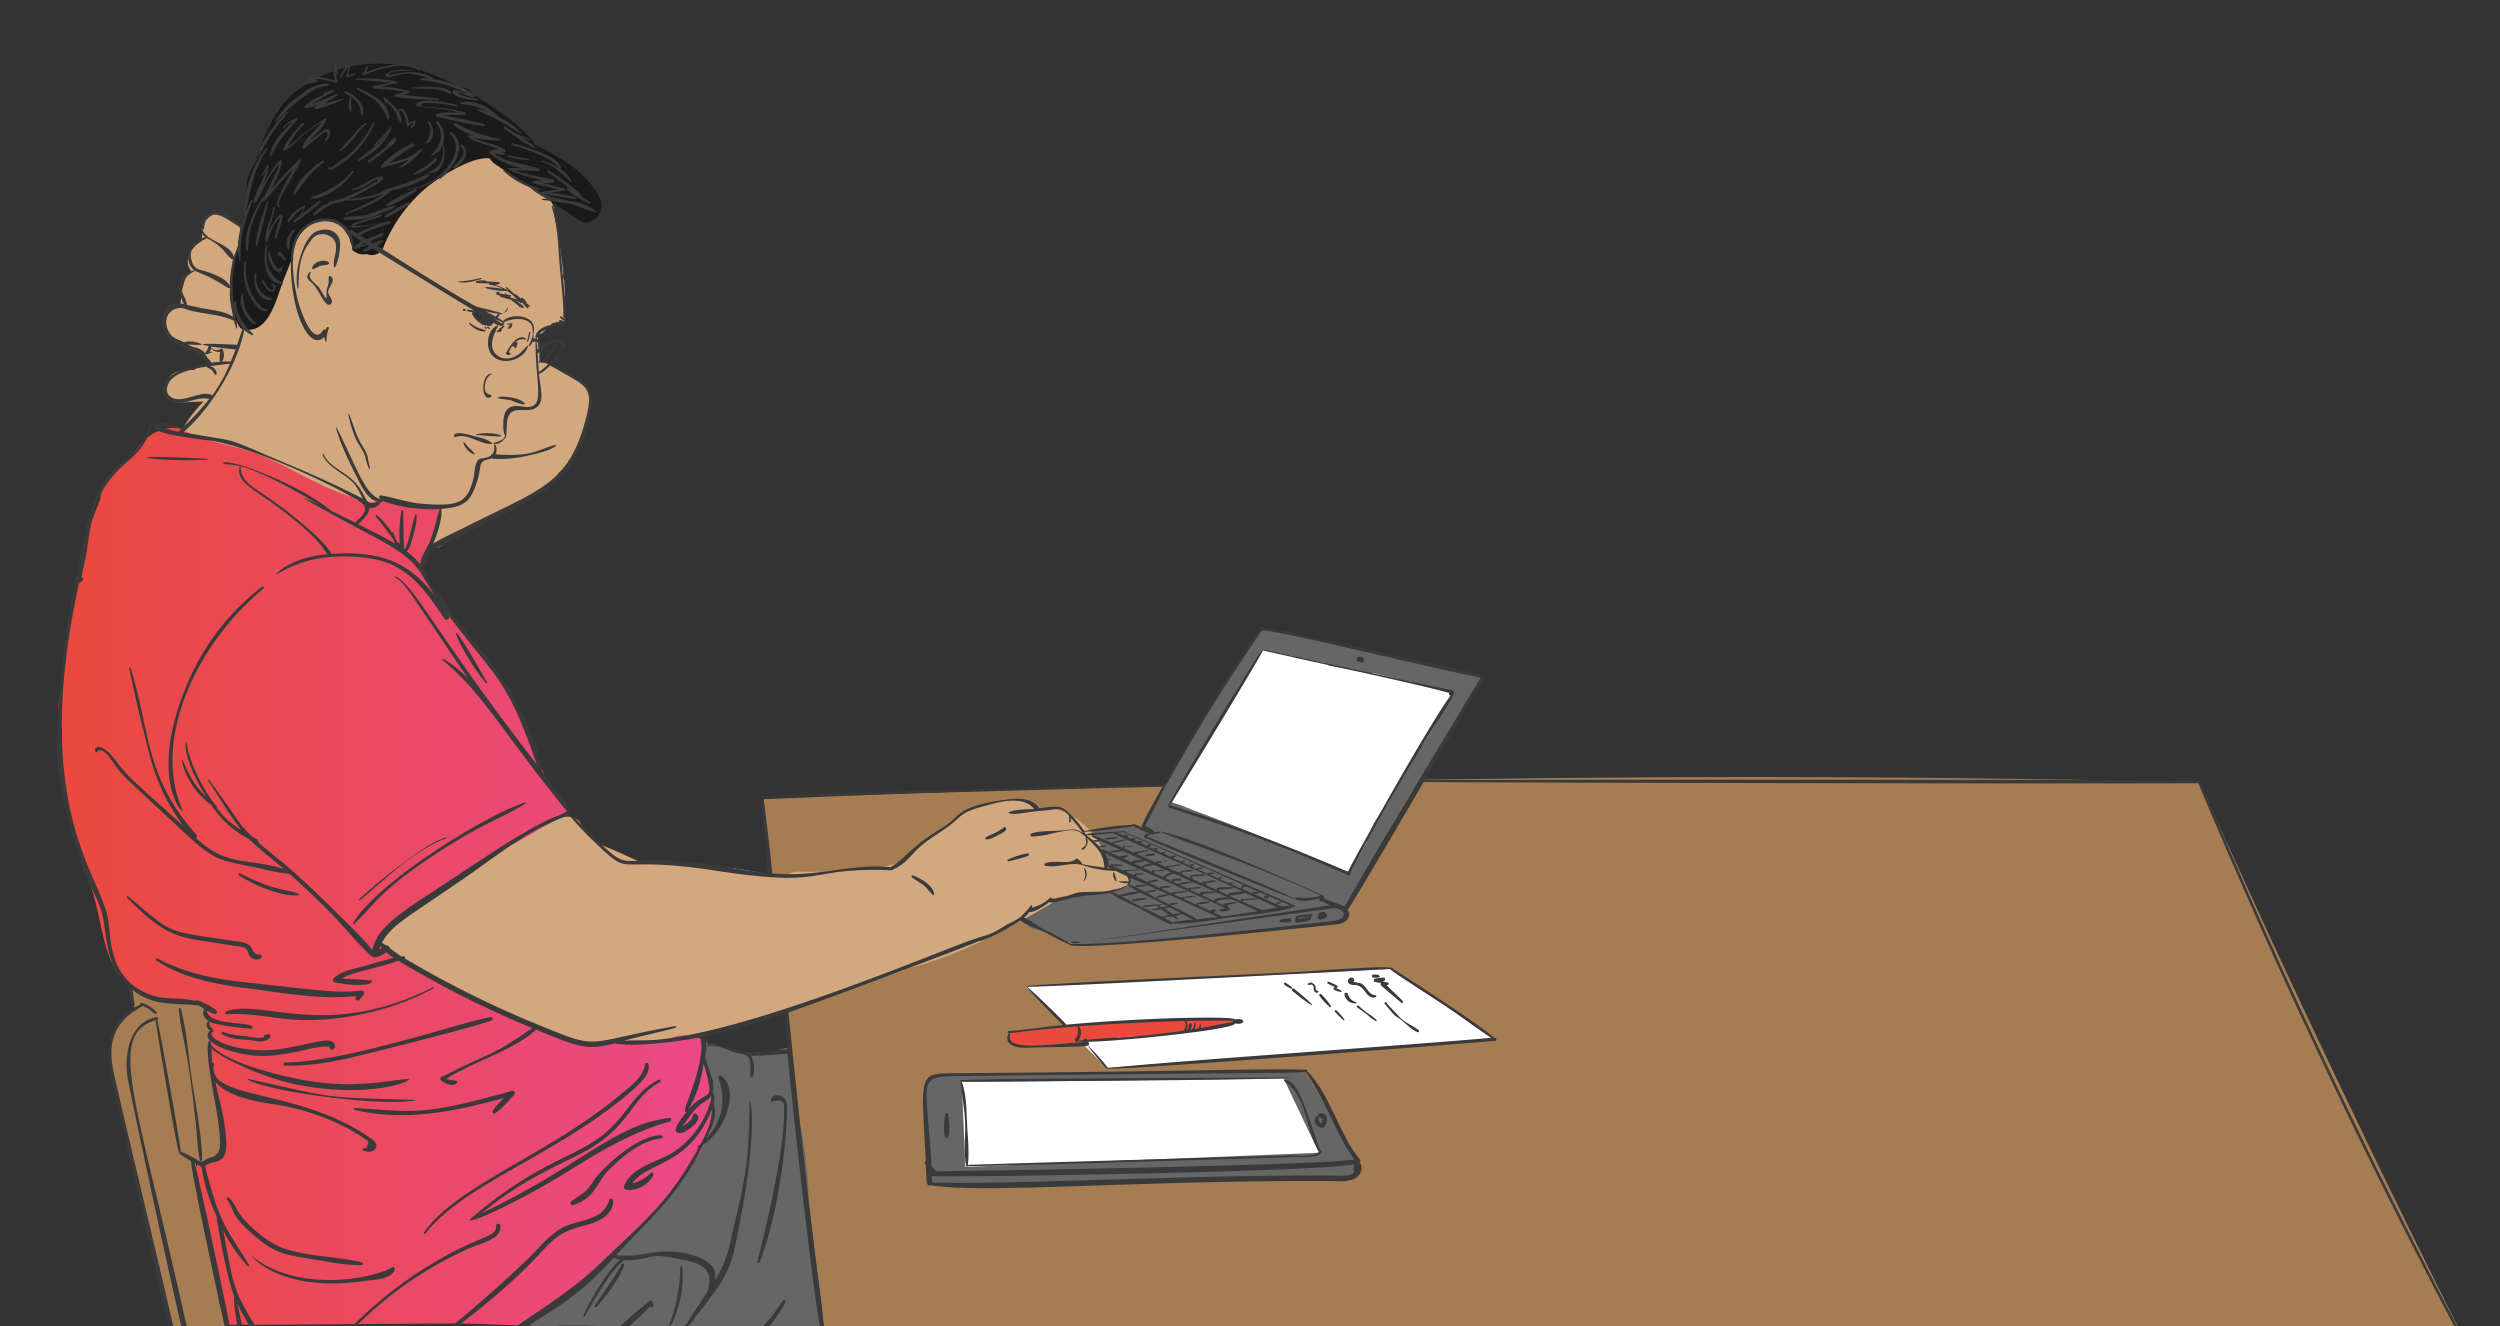 <svg xmlns="http://www.w3.org/2000/svg" xmlns:xlink="http://www.w3.org/1999/xlink" viewBox="0 0 707 375"><rect x="0" y="0" width="707" height="375" fill="#333333" stroke="none"/><defs><style>.cls-1{fill:#a67c52;}.cls-2{fill:#fff;}.cls-3{fill:#666;}.cls-4{fill:#d4a87f;}.cls-5{fill:#1a1a1a;}.cls-6{fill:url(#linear-gradient);}.cls-7{fill:#ea493d;}.cls-8{fill:#3a3a3a;}</style><linearGradient id="linear-gradient" x1="16.59" y1="247.91" x2="202.19" y2="247.91" gradientUnits="userSpaceOnUse"><stop offset="0" stop-color="#ea493d"/><stop offset="1" stop-color="#ea4988"/></linearGradient></defs><title>illus</title><g id="Layer_2" data-name="Layer 2"><path class="cls-1" d="M695.94,376.87C694.28,373.6,657.19,300.17,622,221c-34,0-168-5-406,5,2,28,17,149,17,149l462.5,2Z"/><polygon class="cls-2" points="328.5 229.5 357.5 181.5 412.5 194.5 381.5 249.5 328.5 229.5"/><path class="cls-3" d="M419.29,191.17c-2-.51-4-1-6-1.41a3.59,3.59,0,0,1-.86-.27q-12.76-3-25.68-5.19a2.42,2.42,0,0,0-.6,0l-.08,0c-1.08-.28-2.16-.53-3.24-.8l-.26-.11a8.75,8.75,0,0,0-1.77-.4q-11.25-2.74-22.65-4.77a2,2,0,0,0-1.68.43l-.29,0a6.16,6.16,0,0,1-1.11,1.28,4.85,4.85,0,0,1-1.22,1.92l-.3.64a11.42,11.42,0,0,1-2.21,3.06c-.92,1.47-1.89,2.93-2.93,4.4-2.23,3.14-3.51,6.87-5.92,9.89a2,2,0,0,0-.41.79l-15.6,26.92v0q-.24.15-.48.33A3.21,3.21,0,0,0,325,231a3.14,3.14,0,0,0-1,3.62l-.36-.17c-5.13-2.43-12.15-.12-17.5.62-1.86.26-2.91,2.68-2.44,4.31a93.87,93.87,0,0,0,5,13.26,36.79,36.79,0,0,1-14.59-1.71c-3.25-1-6,3.55-3.41,5.85l.21.17c-1.59,1.77-1.49,5.05,1.49,5.7,3.32.71,6.17,2.5,9.38,3.54a32.56,32.56,0,0,0,7.21,1.36,5.3,5.3,0,0,1,1.75-.31c5.26-.06,10.54-1.15,15.8-1a5.63,5.63,0,0,1,.59.05c1-.12,1.95-.23,2.93-.33a4.57,4.57,0,0,1,2.7-.6c8.79.53,17.77-1.62,26.5-2.41,4.34-.39,8.67-1,13-1.28,2.67-.15,5.24-.71,7.87-1.07a3.67,3.67,0,0,0,.43-3.06c1.07-1.51,1.46-3.68,2.57-5.05a4,4,0,0,0,.91-2.27,1.92,1.92,0,0,0,.69-.72l11.11-19.87a2,2,0,0,0,.19-.47q1.61-2.62,3.15-5.28a1.88,1.88,0,0,0,.75-.71c5-8.14,10.19-16.19,14.66-24.66a1.94,1.94,0,0,0,.3-.38l2.38-3.86a1.9,1.9,0,0,0,.35,0,1.84,1.84,0,0,0,.41,0,27,27,0,0,1,1.49-2.33A2.31,2.31,0,0,0,419.29,191.17Zm-17.37,20a105.52,105.52,0,0,0-9.66,16.44,2.21,2.21,0,0,0-.55.55c-1,1.46-2.07,2.89-3,4.41-.79,1.33-1.12,2.84-1.86,4.19a1.88,1.88,0,0,0-.25,1.25l-4.85,8.68-.13,0c-10.1-3-19.83-8.17-29.65-12-5-2-10-3.87-15.08-5.78a47.06,47.06,0,0,0-5.47-2l14.34-24.73a3.05,3.05,0,0,0,.19-.42c1.92-2.71,3.15-5.75,5-8.54,2.1-3.2,4.2-6.16,6-9.47l.14,0,.85.11a1.85,1.85,0,0,0,.87.4l7.18,1.34a1.77,1.77,0,0,0,1,.46c2.42.41,4.83.86,7.24,1.32a1.77,1.77,0,0,0,.55.17l.24,0a1.63,1.63,0,0,0,1.2.77q5.63,1,11.22,2.12a2,2,0,0,0,1-.06c3,.7,6.05,1.43,9.06,2.21a2,2,0,0,0,.94,0c4.07,1.28,8.14,2.54,12.28,3.6C407.93,201.28,405.17,206.42,401.92,211.18Z"/><path class="cls-4" d="M318.28,247.34a12.59,12.59,0,0,0-4.62-1.35,4.9,4.9,0,0,0-1.22-2.05c.28-7.43-10.77-16.84-18.1-15.14h-.9c-1.46-.87-2-1.59-3.92-2a23.53,23.53,0,0,0-8.41,0,26.89,26.89,0,0,0-15.54,8.52,4.21,4.21,0,0,0-.44.39,103.68,103.68,0,0,0-11.27,8.33c-9,2.84-19.27,2.45-28.47,2.48a4.6,4.6,0,0,0-3.59,1.78,133.1,133.1,0,0,0-28.4-3.84,6.23,6.23,0,0,0-2.74-.91,38.22,38.22,0,0,0-9.32.33c-3.86-1.67-7.64-3.53-11.57-5-2.08-1.61-4.15-3.19-5.25-5.51-1.18-2.5-4.63-3-6.84-1.8l-14.89,8.08a5,5,0,0,0-1.54,1.26c-2.77,1.27-5.49,2.67-8.16,4-9.17,4.62-18,9.73-25.53,16.83a5,5,0,0,0,1,7.85A357.53,357.53,0,0,0,148.48,289q2.58,1,5.15,1.89a5.14,5.14,0,0,0,2.41,1.74c5.4,1.93,11.13,4.49,16.64,2a81.16,81.16,0,0,0,16.69-.68c11.82-1.68,23.23-5.18,34.78-8.07,10.45-3.83,20.76-8.13,31.4-11.36.15-.15.31-.29.46-.45,14.49-3.53,28.17-10.86,41-18.35a4.5,4.5,0,0,0,1.75-1.8,60.3,60.3,0,0,1,10.31-1.39,5.7,5.7,0,0,0,.75-.09,16.66,16.66,0,0,0,2-.14,18.77,18.77,0,0,0,2.45-.64c1.16-.32,2.36-.3,3.52-.68C319.34,250.5,319.9,248.15,318.28,247.34Z"/><path class="cls-4" d="M167,114.33a7.85,7.85,0,0,0-2.74-6.17,4.84,4.84,0,0,0-2.07-1.11,22.71,22.71,0,0,0-6-3.31c-.44-.29-.88-.6-1.32-.94a3.48,3.48,0,0,0-2.31-.64c0-1.53,0-3-.13-4.57a.88.88,0,0,1,0-.29,1.8,1.8,0,0,1,0-.22c-.18-.87-.36-1.72-.54-2.5.5-.1,1-.22,1.48-.36,1.29-1.75,3.66-2.37,6-3.08.07-.07.12-.15.19-.22a72.68,72.68,0,0,0,0-11.43c-.13-.46-.25-.91-.37-1.37a6,6,0,0,0,.11-.61c0-.14,0-.29,0-.44-.6-5.84-1.68-11.66-2.71-17.48a1,1,0,0,1,.1-.64c-.28-.74-.58-1.48-.91-2.21A3.68,3.68,0,0,0,152,54.52l-.45-.39c-3.53-2.77-7.24-5.36-10.88-8s-6.52-3.66-10.56-1.43-7.87,5.52-11.58,8.3a30.1,30.1,0,0,0-7.82,7.73c-2,3.12-2.1,9-5.46,10.75a5.38,5.38,0,0,1-.55.24A3.48,3.48,0,0,0,102.19,70c-2.48-.36-3.75-3.91-5.42-5.59a8.88,8.88,0,0,0-8-2.77c-6.8,1.27-8.29,9.11-8.2,15.43a21.41,21.41,0,0,0-2.1,5.22A21,21,0,0,1,71.81,93l-.3-.23c-1.74-1.23-3.8-2.19-5.72-3.3.72-4.92,1.09-10.67-.05-15.48A14.59,14.59,0,0,1,68,69.18c1.23-1.63.53-4.1-.7-5.46A13,13,0,0,0,64,61.07C61,59.16,57.5,61.69,57.27,65a20,20,0,0,1-.36,3.28c-3.15,1.85-5.13,5.68-2.77,8.41a4.87,4.87,0,0,0-1.82,2.42,22.92,22.92,0,0,0-1.25,7.35,4.34,4.34,0,0,0,.06.63c-5.26.16-5.53,7-1.07,8.82a29.1,29.1,0,0,1,10.14,7.06l-2.3.19a4.43,4.43,0,0,0-3,1.47c-1.21,0-2.42.12-3.63.23-5.72.54-5.78,9.54,0,9,2.1-.2,4.18-.28,6.25-.27a44.08,44.08,0,0,0-4.82,5.95c-2.12,3.11.8,6.42,3.88,6.77,10.81,1.23,20.9,6.63,30.75,10.9,4.22,1.83,8.61,4.29,13.16,5.18a18.66,18.66,0,0,0,4.58.25l0,.06-.11.13c1.61-.39,2.91-1.26,4.67-1.19,4.71.18,9,2.28,14,1.94a1,1,0,0,1,1,1.27c-.8,3.46-2.49,6.6-3.39,10a6.08,6.08,0,0,1,1.16.66L122,155v0a4.62,4.62,0,0,0,4.67-2.68,60.94,60.94,0,0,0,13.52-6.52c3.39-2.07,6.74-4.16,10.25-6,3.08-1.63,5.8-3.2,7.62-6.13a24.73,24.73,0,0,0,6.17-7.56,4.41,4.41,0,0,0,.4-3.35c.49-1.23,1-2.45,1.48-3.67a3.74,3.74,0,0,0,.25-2A7.61,7.61,0,0,0,167,114.33ZM138.61,91.71a6.16,6.16,0,0,1-4.8-2.45c-.76-1,1-2,1.73-1a4.12,4.12,0,0,0,3.07,1.46C139.89,89.76,139.89,91.76,138.61,91.71Z"/><path class="cls-5" d="M169.65,56c-4-7.66-11.14-11.36-18.3-15.14a5.17,5.17,0,0,0-.8-1.21C146.07,34.5,140,30.43,134,26.93a4.06,4.06,0,0,0-3.82-2.25H130l-.74-.41c-7.25-3.95-15.14-6.6-23.49-6.25a38.48,38.48,0,0,0-21.88,7.66c-6.55,5.11-9.13,13.14-12.19,20.58q-1,2.57-2,5.16a.86.86,0,0,1,.11.47C69.49,58.33,68.15,64.65,67,71A113.63,113.63,0,0,0,65,82.2a18.52,18.52,0,0,0,3,10.64,5.54,5.54,0,0,0,.95.29c7.41,1.53,9.47-9.76,11.46-14.55.7-1.69,1.41-3.56,2.2-5.43,0,0,0-.07,0-.12.48-5.7,3.73-10.37,9.83-10.78,4.29-.29,5.93,2.61,6.6,6a7.25,7.25,0,0,1,.64,2.61l.3.09a4.25,4.25,0,0,0,2.79,1,5,5,0,0,0,1-.1,3.51,3.51,0,0,0,4.73-2.09A42.85,42.85,0,0,1,120.66,53c2.75-2.25,12.5-8.92,17.87-8.21a4.76,4.76,0,0,0,1.57,1.67l23.39,15.65C167.44,64.78,171.62,59.72,169.65,56Z"/><path class="cls-6" d="M201.7,309.42c-1-4.89-2.34-9.26-1.65-14.29a.8.8,0,0,1,0-.15,10,10,0,0,0-12.17-.32l-3.06.12c-2.41.05-4.83,0-7.24-.06-1.65-.06-3.3-.17-4.94-.3a12.84,12.84,0,0,1-4.55,1.22c-4.5.45-8-2-12-3.61a6.83,6.83,0,0,1-1.53-.83c-2.53-.68-5-1.41-7.52-2.25a27.18,27.18,0,0,0-5.4-2.4,8.13,8.13,0,0,0-1.94-1.47,7.81,7.81,0,0,0-3.9-1.24,8.36,8.36,0,0,0-.85-.14l-.89-.49c-1.31-.69-2.64-1.34-4-2a41.25,41.25,0,0,0-4.82-2.46c-3.3-3.38-7.68-5.45-12-7.6a24.82,24.82,0,0,0-4.69-2.7c-.53-.59-1-1.19-1.56-1.81a4.5,4.5,0,0,1,1.5-2.47c8.56-7.66,18.46-13.82,27.89-20.34,4.73-3.27,10-5.53,14.89-8.53,3.22-2,5.94-4.34,9.24-5.93-5.6-5.45-7.92-13.6-10.59-21a106.55,106.55,0,0,0-6.2-14,16.46,16.46,0,0,1-4-4.92c-.56-1-1.07-2-1.68-3a4.71,4.71,0,0,0-1.66-1.88,3.8,3.8,0,0,1-1.24-1.91,13,13,0,0,1-2.95-3.48c-4.05-4-8.2-8-9.83-13.61-2.55-1.09-4.21-3.87-2.12-6.71a.61.61,0,0,0,.07-.1c.58-5.36,3.58-10.2,4.36-15.56a26.34,26.34,0,0,1-8.92-.54,70.31,70.31,0,0,1-8.92-1.24,5.44,5.44,0,0,1-2.41.69,4.15,4.15,0,0,1-1.75-.33,5,5,0,0,1-3.22-1.27c-9.76-2.94-18.15-9.1-27.75-12.52-5.76-2-12-2.88-17.58-5.24a35.61,35.61,0,0,1-3.66-1.82c-5.48,0-8.71,1.81-12.12,6.54a30.5,30.5,0,0,1-3.93,4.4,9.93,9.93,0,0,0-3.12,2.33,11.21,11.21,0,0,0-2.9,6.94c-6.87,16.05-8.92,34.84-10.87,51.93a7.43,7.43,0,0,0,.07,2.11,11.72,11.72,0,0,0-.79,7.36c.34,1.59.59,3.16.78,4.74a11,11,0,0,0-.12,1.17c-1,17.87,7,34.26,10.63,51.39,2,9.31,3.62,18.12,13.81,21.35,3.59,1.13,7.36,1.7,11,2.58,1.58.38,3.73.75,5.66,1.4a106.35,106.35,0,0,0,.69,18.28,5.38,5.38,0,0,1,.55,1.38c1.4,5.71,1.89,11.58,2.6,17.4a3.67,3.67,0,0,1,0,1c0,.09,0,.18,0,.27a5,5,0,0,1-5,5H57a4.3,4.3,0,0,1-1,.56,9.56,9.56,0,0,0-.85,7.87,307.34,307.34,0,0,1,8.33,37.22c0,.17.07.33.11.5,16.38,0,32.76-.18,49.13-.27,8.08-.05,16.17-.22,24.25.09,4.2.16,8.39.37,12.58.39a15.06,15.06,0,0,0,1.36-.71c.63-.47,1.27-.93,1.89-1.41,2-1.53,3.91-3.14,5.83-4.75,4.39-3.67,8.67-7.42,12.77-11.4,5.6-5.43,11.45-10.69,16.5-16.64a162.3,162.3,0,0,0,13.31-19l.11-.16A25,25,0,0,0,201.7,309.42Z"/><path class="cls-1" d="M202.42,361.49c-.07-.74-.15-1.49-.21-2.23-.57,1.27-1.15,2.54-1.78,3.79a2.44,2.44,0,0,1,.38,0A4.87,4.87,0,0,1,202.42,361.49Z"/><path class="cls-1" d="M42.56,350l5.43,25c5.44.34,10.87.17,16.31,0-.71-2.51-2.1-5.05-2.4-7.5a162.13,162.13,0,0,0-2.55-16.26,3.14,3.14,0,0,0-1.22-1.94,2.91,2.91,0,0,1,0-.31,3.84,3.84,0,0,0-.23-.93q-.88-5.67-1.76-11.34a2.68,2.68,0,0,0,0-.8c-.19-1.62-.36-3.24-.52-4.86-.07-.8-.24-1.71-.33-2.61a6,6,0,0,0,7.15-4.23c.53-2.19-.24-5.29-.45-7.49-.29-3-.63-6-1-9a2.57,2.57,0,0,0-.86-1.64,2.35,2.35,0,0,1,0-.26c-.12-2.49-1-5-1-7.44a2.34,2.34,0,0,0-.41-1.44,2.47,2.47,0,0,0,.37-1.1c.25-3.16.86-10.56-2.79-12.15-2.3-1-5.63-1-8.08-1.34-2.22-.35-4.42-.72-6.65-.93A2.27,2.27,0,0,0,39.4,280a2.51,2.51,0,0,0-1,.21c0-.09,0-.18-.05-.26-.09-.64-1.06-.37-1,.26q.06.35.15.69a2.72,2.72,0,0,0,.22,3.45c0,.1.06.2.1.3a.29.29,0,0,0,0,.1.3.3,0,0,0,0,.1A.9.9,0,0,0,38,285a.31.31,0,0,0,.07.09l.05.09a7.55,7.55,0,0,0-2.44,2.49c.77-1.27.17-.3-.35.14-.36.31-.73.6-1.07.95a10.61,10.61,0,0,0-2.8,5.2c-.74,3.66-.09,7.56.52,11.18a5.42,5.42,0,0,0,.59,1.68,3.4,3.4,0,0,0,.1,1.21c1.1,4.28,2.24,8.56,3.31,12.86.9,3.62,1.08,7.35,2.11,10.94,1,3.41,1.91,6.89,2.68,10.34.57,2.53.47,4.43,1.76,6.5A3.85,3.85,0,0,0,42.56,350Z"/><path class="cls-3" d="M150.22,374.87c3.24.68,6.62.05,9.9,0,3.59-.07,7.21.07,10.8.15,7.31.16,14.61.4,21.92.47,13.34.13,26.67-.22,40-.28a31.74,31.74,0,0,1-1-7.26c-.31-7.08-2-14-2.6-21.1-.63-8.08-.68-16.27-2.12-24.27-.73-4.05-1.75-8-2.2-12.13-.47-4.27-.39-8.56-1.1-12.81a5.55,5.55,0,0,1-.08-1,3.31,3.31,0,0,0-2.19-.14,25,25,0,0,1-18.34-.89c-3.71-1.69-6.74,2.33-4.24,5.49a16.52,16.52,0,0,1,2.67,4.85,13.36,13.36,0,0,0-.22,4.25c.13,2.23.25,4.45.38,6.68-2.48,9.59-10.65,19.16-16.32,25.23-5,5.3-10.17,10.32-15.31,15.42-3.84,3.81-7.61,8.3-12,11.71a39.67,39.67,0,0,0-5.33,3.32,4.66,4.66,0,0,0-.61.55c-.27.07-.53.15-.81.21a3.1,3.1,0,0,0-2,1.44A6.46,6.46,0,0,1,150.22,374.87Z"/><path class="cls-2" d="M290,279c3,0,103-5,103-5l30,20-110,8Z"/><path class="cls-3" d="M263,305l2-1,104-1,15,25-1,5-120,2-1-19S261,305,263,305Z"/><polygon class="cls-2" points="272 306 363 305 373 326 273 330 272 306"/><path class="cls-7" d="M347.66,288c-3.66.4-7.32-.19-11,.54a1.87,1.87,0,0,0-1.46-.67l-4.47.2a2.12,2.12,0,0,0-1.44.65q-13.26.43-26.47,1.58a58.71,58.71,0,0,0-12.33,1.21,1.91,1.91,0,0,0-.34.1c-1,0-1.95-.06-2.94-.16-2.55-.26-2.54,3.74,0,4a86.19,86.19,0,0,0,11.7,0c2.89-.1,6.13.35,8.7-1.11a1.23,1.23,0,0,0,.31-.24,56.58,56.58,0,0,0,7.13-.38,2.51,2.51,0,0,0,1-.35q6.94-.42,13.89-.65a1.9,1.9,0,0,0,1.43-.65l3.78-.17a1.76,1.76,0,0,0,.45-.07A65,65,0,0,0,347.92,290C349,289.7,348.8,287.88,347.66,288Z"/></g><g id="Layer_1" data-name="Layer 1"><path class="cls-8" d="M57.07,97.32c-3.75-1.58-5.86-.27-5.13-.09C53.54,97.61,57.8,97.64,57.07,97.32Z"/><path class="cls-8" d="M51.57,228.94c-8.48-19,3.32-46.29,22.93-62.47.29-.24-.1-.76-.41-.53a67.58,67.58,0,0,0-21.32,27.93C41.39,221.05,52.71,231.51,51.57,228.94Z"/><path class="cls-8" d="M137.72,193c-14.47-26-8.48-9.69-.29.23C137.56,193.42,137.82,193.2,137.72,193Z"/><path class="cls-8" d="M100.16,261.34c5.8-5.62,7.46-9.51,22-19.14,15.09-10,20-10.83,26.49-15,.13-.09.05-.31-.11-.26-10,2.95-41.65,22.15-48.71,34.13A.22.22,0,0,0,100.16,261.34Z"/><path class="cls-8" d="M101.8,254.58c7.67-6.32,15.13-14.09,24.64-17.61.8-.29-2.25-.67-12,6.82a141.9,141.9,0,0,0-12.9,10.55C101.38,254.5,101.63,254.72,101.8,254.58Z"/><path class="cls-8" d="M36.6,279.21a32.65,32.65,0,0,0,.73,5.3c.08.51.83.29.76-.21-.21-1.44-.35-3-.71-4.43,6.15,4.9,12,3.72,18.48,4.44a.43.43,0,0,0,.23,0,19.35,19.35,0,0,1,1.67,1c-.91,1.84.61,3.4,2.32,4a63.13,63.13,0,0,0,11,1.59.42.42,0,0,0,.11-.81c-2.91-1.1-12.29-.33-12.79-4.43,2.9,1.92,3.16.82,2.92.34-.48-.95-3.93-2.5-4.68-2.83A2.31,2.31,0,0,0,55,283c-4-1-8.26-.21-12.23-1.61C30.42,277,31.45,264.91,30.56,259.9c-2.29-12.88-22-31.47-8.26-94.8.15-.11.82-.75,1-.88a.63.63,0,0,0-.28-1c.05-.22,1.93-8.62,1.71-8.64,1.52-9.62,2-16.44,12.22-24.82a18.39,18.39,0,0,0,5.89-9.13c.06-.23-.3-.41-.4-.17-5.22,12.27-9,7.78-14.46,18.77-3.89,7.8-4.82,16.76-6.73,25.17a.62.62,0,0,0,0,.19c-1.66,7.15-3.55,18.72-4.79,36.56-.9,13-.54,17.07,3,31.39,4.7,19.14,8.4,19.43,9.89,28.18C30.38,267.1,30.45,273.72,36.6,279.21Z"/><path class="cls-8" d="M102.08,280.11c-6.07.84-10.67.08-30.57-2.07-9.52-1-18.48-2.43-27-7a.33.33,0,0,0-.33.56c7.69,5.18,17.53,6.87,26.55,8,9.83,1.25,20.11,3.2,30.05,2.09-.82,1.2.56,1.54,1,.95s.77-1,1.14-1.5S102.62,280,102.08,280.11Z"/><path class="cls-8" d="M36.21,253.49c-.22-.18-.52.11-.32.32,11.27,11.68,15.23,11.24,26.16,13,6,1,6.53.8,7.32,1.38,1,.72.74,2.06,1.82,2.74a2.32,2.32,0,0,0,2.64,0,.57.57,0,0,0-.44-1c-1.71.3-2-2-3-2.73a8.14,8.14,0,0,0-3.69-1C46.21,263,49.68,264.73,36.21,253.49Z"/><path class="cls-8" d="M84.28,252.71c-4.62-1.51-7-.94-16.42-5.73a.33.33,0,0,0-.33.57C79,254.53,86.54,253.44,84.28,252.71Z"/><path class="cls-8" d="M122.52,279.17c-30.24,15.28-48.76,3-58.53,6.86-.39.16-.39.85.11.81,5.38-.39,10.37.56,15.68,1.21,12.22,1.52,29-1,42.91-8.6C122.87,279.35,122.71,279.07,122.52,279.17Z"/><path class="cls-8" d="M69.11,293A22.41,22.41,0,0,1,63,291.8c-.37-.15-.55.42-.26.62,2.22,1.49,5.22,1.44,7.8,1.73,1.86.21,4.45,1,5.8-.77.24-.3.13-.91-.35-.86a3.75,3.75,0,0,0-1.16.24.24.24,0,0,0,0,.46C73.19,293.87,70.52,293.13,69.11,293Z"/><path class="cls-8" d="M138.74,287.64c-7.35,1.08-40.07,12.62-58.15,12.84a.44.44,0,0,0,0,.88c9.87.28,19.55-2.47,29.05-4.83.47-.12,25.69-6.38,29.45-8C139.62,288.26,139.21,287.57,138.74,287.64Z"/><path class="cls-8" d="M51.17,285.31c-.09-.33-.66-.27-.62.09,1,9.67,2.12,7.4,4.84,32.39.37,3.41.41,7,1.13,10.33.1.48,2.2,3.46-2-21.05C53.32,299.85,53,292.41,51.17,285.31Z"/><path class="cls-8" d="M70.34,305.16c-1.67-.36,2,2.52,22.78,5.16,19,2.41,26,.78,24.19.73C90.47,310.31,95.1,310.62,70.34,305.16Z"/><path class="cls-8" d="M144.79,308.49c-24.84,7-27,6-44.42,4.84a.27.27,0,0,0-.07.53c14.18,3.46,28.52.4,42.28-3.38a21.83,21.83,0,0,0-3.26,3.62.53.53,0,0,0,.72.72c2.05-1.38,3.66-3.46,5.39-5.22A.67.67,0,0,0,144.79,308.49Z"/><path class="cls-8" d="M40.3,284.55a.53.53,0,0,0,.11-.09c.56.29,1.14.54,1.68.89s1.25,1.24,2,1.39c.43.08.59-.6-1.63-2-2.66-1.7-3.2-1-2.72-.65-13.94,6.29-7.88,22-5.88,30.95.07.31,8.43,38,13.75,60H49c-3.76-16.49-10.46-44-15.92-67.65C31.42,300.29,28.54,290.69,40.3,284.55Z"/><path class="cls-8" d="M102.36,357c-7.38-1.77-15.33-1.56-22.54-4.1-4.45-1.56-10.86-7.3-12.67-10.59a12.81,12.81,0,0,0-2.33-3.56c-.32-.3-.93.11-.64.49,2.17,2.82.94,4,5.95,8.6,7.47,6.79,9.4,6.8,19.5,8.48,4.11.69,8.44,1.54,12.63,1.45A.39.39,0,0,0,102.36,357Z"/><path class="cls-8" d="M111.65,359a.52.52,0,0,0-.76-.58C105.65,361.56,84,365.9,71,355c-.47-.4,7.65,10.87,32.31,7.23C105.75,361.9,110.75,361.85,111.65,359Z"/><path class="cls-8" d="M141.44,346.45a.58.58,0,0,0-1.13.16c.24,3-3.53,2.83-12.57,7.63a114.34,114.34,0,0,0-28,20.76h1a106,106,0,0,1,32.52-22.22C135.65,351.72,142.35,350.31,141.44,346.45Z"/><path class="cls-8" d="M182.46,300.89c-.55,3.65-3.71,5.9-6.37,8.14-20.76,17.55-46.51,25.88-56.17,39.44-.18.26.25.6.44.34C130.3,336,153.21,328,172.65,313.33c9.64-7.29,11.2-9.75,10.75-12.44A.49.49,0,0,0,182.46,300.89Z"/><path class="cls-8" d="M186.65,306c.44-.23,0-.87-.39-.66-4.36,2.1-7.12,6-10,9.69-10.35,13.31-19.37,9.37-43,29.49-3.21,2.73,11.58-3.39,28.57-14,8.82-5.51,17.53-10.57,27.62-13.37.52-.15.44-1.05-.13-1-15.83,1.93-24.62,13.38-53.08,26.94,10.82-9,20.55-13.05,28-16.84C178.56,318.92,178.1,310.56,186.65,306Z"/><path class="cls-8" d="M63.09,347.86A42.85,42.85,0,0,0,70,358a.26.26,0,0,0,.41-.32c-7-11.06-8.46-12.5-12.21-27,.4,0,.38,0,0-.05-.07-.28-.15-.57-.22-.86,3.45-2.73,7.69,1.52,5.33-12.93-.6-3.68-1.66-7.11-2.4-10.95,3.27,4.24,11.52,5.65,16.78,6.44,15.23,2.27,25.34,9.53,25.78,10,.8.24.93.7.4,1.4q.12,1.26-.93.9c-.47,0-.5.63-.11.78,1.17.43,3,.58,3.49-.9.48-1.31-.69-2-1.61-2.67C84.11,307.44,58.35,311.3,60.51,301a.34.34,0,0,0-.46-.38c-.26-2.38-.14-2.45-.24-4.18.92,1.56,13.39,8.28,25,10.45,21.86,4.08,33.68-2.14,30.23-1.76-9.86,1.1-20.32,3.73-41.54-2.7-12.31-3.73-13.81-7.05-13.81-7.05,0-.32-.09-.63-.16-.95,2.34,2.07,6.77,3.19,9.73,3.72,6.51,1.18,11.78-.14,16.45-1.13.81-.18,7.64-1.81,7.58-.66,0,.86,1.45.47,1.44-.35,0-3.17-4.8-1.31-13.69.37-12.74,2.4-23.4-2.77-20.84-4.62a.27.27,0,0,0-.1-.5.42.42,0,0,0-.16-.53,1.43,1.43,0,0,1-.68-1.53c0-.35-.47-.44-.64-.17a1.79,1.79,0,0,0,.9,2.42c-1.12.59-1.09,2-.11,2.88-2.12.06,1.28,16.41,1.72,19.14,2.7,16.77-.08,12-3.67,15a.41.41,0,0,0-.62.18,40.48,40.48,0,0,0-5.74-3c-.38-4.18-6-34.76-6.63-37.3.45-.13.25-.78-.21-.7C36.68,289,35.18,298,36,304.28c.29,2.09,9.44,45.62,15.25,70.72h1.53C38.27,309.46,30.19,292.77,44,288.51c.18,1.51,6.06,37.39,6.75,37.66a19.15,19.15,0,0,0,3.32,2.17c-.44.62,5.66,29.6,9.44,46.66H65c-3.29-16.37-9.13-43.66-10-46.15.68.37,1.35.75,2,1.17a50.9,50.9,0,0,0,4.2,13.8c.24,2.32,2.95,17.6,5.08,22.91-.28.13,0,3.7.9,8.27h1.35c-.75-3.35-1.42-6.26-1.47-6.48a73.59,73.59,0,0,0,3.5,6.48h1.68a65.1,65.1,0,0,1-4.76-8.52C65,360.56,64.45,354.09,63.09,347.86Z"/><path class="cls-8" d="M168.19,333.43a26.84,26.84,0,0,1-2.43,3.29,43,43,0,0,1-4.14,2.94c-.51.39-.26,1.34.47,1.12,6.41-2,6.75-6.66,10-9.83,4-3.91,9.1-8.38,14.85-9a.45.45,0,0,0,0-.9C180.17,321.07,170.69,330.09,168.19,333.43Z"/><path class="cls-8" d="M166,346.38c3.29-.85,7.56-2.87,7.38-6.88a.55.55,0,0,0-1.08-.15c-1.67,5.69-7.73,5.42-12.27,7.38-4.23,1.82-7.4,6.07-10.65,9.19-6.92,6.64-14.17,13-21.56,19.08h1.63C159.18,352.29,151.91,350,166,346.38Z"/><path class="cls-8" d="M192.38,358.31a46.7,46.7,0,0,1-3.13,16.36c-.1.27.33.45.46.2a30.34,30.34,0,0,0,3.21-16.56A.27.27,0,0,0,192.38,358.31Z"/><path class="cls-8" d="M175.59,357.59a.17.17,0,0,0,.13.3c-2.45,3.84-4.91,7.63-7.52,11.39-.19.26.22.57.44.34C172.9,365.29,178.71,355.67,175.59,357.59Z"/><path class="cls-8" d="M315.81,249.13c-.2-.8-.83-3.14-1-2.3C314.46,248.35,315.94,249.65,315.81,249.13Z"/><path class="cls-8" d="M306.81,245.61a.15.15,0,0,0-.26.15,3.62,3.62,0,0,1-.1,3.31C306.27,249.82,308.19,247.6,306.81,245.61Z"/><path class="cls-8" d="M284.24,233.93c-.29-.2-.66.21-.5.43-.13-.19,0-.14-.29,0a5.8,5.8,0,0,0-.59.36c-2.05,1.24-2.83,1.33-4,2.06-.48.3-.31,1.47,3.42-.61C282.78,235.91,285.41,234.76,284.24,233.93Z"/><path class="cls-8" d="M290.5,241.33a23.74,23.74,0,0,0-5.48,1.78c-.28.15-.07.51.2.47a40.53,40.53,0,0,0,5.48-1.53A.37.37,0,0,0,290.5,241.33Z"/><path class="cls-8" d="M258.15,247.56c-.35-.14-.52.39-.24.58,4.07,2.82,2.51,1.19,5.8,4.89C264.46,253.88,265,250.28,258.15,247.56Z"/><path class="cls-8" d="M303.08,266.38c-.6.22.43.74,2.23.17C305.91,266.36,304.18,266,303.08,266.38Z"/><path class="cls-8" d="M366.65,260.91c.7,0,3.59-.4,3.85-.8.31-.05.31-.69.3-1l.23-.05a.29.29,0,0,0-.08-.56c-.47,0-4.9.3-4.43.86a.87.87,0,0,0-.16.92A.39.39,0,0,0,366.65,260.91Zm3.68-1.72,0,.16a13.33,13.33,0,0,0-3.13.57.76.76,0,0,0,0-.45C367.59,259.48,370,259.24,370.33,259.19Z"/><path class="cls-8" d="M364.68,260.82c.67-.1.51-1.21-.16-1.18a9.62,9.62,0,0,0-2.54.55C361.05,260.86,363.54,261,364.68,260.82Z"/><path class="cls-8" d="M373.84,259.87c1,.21,1.8-.81,1.26-1.51a1.39,1.39,0,0,0-2.46.75C372.58,259.92,373.44,260.4,373.84,259.87Zm.14-.25h0S374,259.56,374,259.62Z"/><path class="cls-8" d="M384.44,187.15l.06,0c1.81,1,1.58-1.92-.2-1.43a.86.86,0,0,0-.55.39c-.06.17-.08.21-.05.13C383.42,186.75,383.94,187.21,384.44,187.15Z"/><path class="cls-8" d="M411.09,195.68a.39.39,0,0,0-.3-.47c-9.06-1.78-53.7-11.58-53.7-11.58-.53-.26-27.1,43.84-26.61,44.13a.35.35,0,0,0,.1.6c12.72,4.27,25.12,7.78,50.64,19.13.45.2.85-.35.61-.65,9-17,11.31-21,21.81-38.34C405.47,205.48,412.4,195.39,411.09,195.68Zm-29.88,50.84c-16.42-7-33.26-13.68-50.38-18.79.29-.25,25.74-42.13,26.33-43.79,17.59,4.06,35.27,7.64,52.78,11.95l-.13.18c-.22.29.12.66.42.64C405,203.41,382.44,243.63,381.21,246.52Z"/><path class="cls-8" d="M332.93,255.33a9.3,9.3,0,0,0-1.9.14c-.32,0-.32.54,0,.5a9.9,9.9,0,0,0,1.94-.36A.14.14,0,0,0,332.93,255.33Z"/><path class="cls-8" d="M321.2,250.42c-.22.05-.15.35.05.37a8.86,8.86,0,0,0,2.9-.28C325,250.29,323,250,321.2,250.42Z"/><path class="cls-8" d="M320.38,254.91a20.74,20.74,0,0,0,4.11-.8c1-.23-2.47-.2-4.18.3A.26.26,0,0,0,320.38,254.91Z"/><path class="cls-8" d="M330.41,243.11c-.41.09-.8.2-1.2.32-.13,0-.08.24.05.2.4-.12.79-.25,1.18-.4A.06.06,0,1,0,330.41,243.11Z"/><path class="cls-8" d="M326.45,241.39c-.42-.12-2.75.18-2.6.58.31.89,0,.74.28.14a5.7,5.7,0,0,0,2.37-.3A.23.23,0,0,0,326.45,241.39Z"/><path class="cls-8" d="M312.55,237.36c5,0,4.68-1.2,0-.3A.15.15,0,0,0,312.55,237.36Z"/><path class="cls-8" d="M361,255.63c.25.08.45-.1.7-.13.89-.12.7-.83-.18-.38-.38.2-.36,0-.61.28A.16.16,0,0,0,361,255.63Z"/><path class="cls-8" d="M337.82,253.34a10.48,10.48,0,0,0-2.89.33.11.11,0,0,0,0,.21,10,10,0,0,0,2.89-.33C338,253.51,337.94,253.36,337.82,253.34Z"/><path class="cls-8" d="M402.89,220.64c17.79-30.64,17-29.12,16.62-29.4,0-.7-16.62-4-48-10.87-4.91-1.08-9.9-2.64-14.95-2.61a.27.27,0,0,0-.16.47c-6.87,8-22.2,34.7-27.37,43.8-.22-.48-130.16,3.2-113.55,3.33,0,1.87,1.43,19.95,1.74,21.6-4.63-.47-9.23-1.33-13.79-2.07-34.86-5.59-20.49,6.6-42-14.63a.4.4,0,0,0,.08-.23.43.43,0,0,0,.1-.58c-2.67-3.8-5.46-7.52-8.29-11.21-.68-6-5.23-18.26-13-28.92-3.58-4.89-7.64-9.43-11.29-14.28-2.93-3.9-5.55-8.06-8.38-12,.16-.32-.75-1.87-.94-2.17.3-.47.6-2,2.09-5.51.77.44,8.07-3.7,10.7-5,20.93-10.68,31.7-13.58,34.84-35.66.86-6.07-2.6-6.92-11.31-11.61a.24.24,0,0,0-.14,0c.52-.53.94-1,1.15-1.27.13.36.71.13,1.05,0s.12-1-.52-.69c2.55-3.62-2.22,2.2-5.22,4.07-.11-1.73-.18-3.47-.31-5.2.48-.26,3.62-3.81,6.43-3.11.77.88.85,1.63.25,2.26-.07.09.08.18.15.11,2.91-2.4-1.76-4.71-5.51-1.82a2.23,2.23,0,0,0-1.7-1.62c.22,0,.72-1.19.89-1.4,1-1.19,2.86-1.49,4-2a.4.4,0,0,0,.21-.39l.55-.1a4.81,4.81,0,0,0,1.76-.08.16.16,0,0,0,.05-.3,1.09,1.09,0,0,1-.26-.22c.2.09.39.19.58.26s.55-.33.31-.52c-.66-.52-2-.9-1.61-.07-1,.2-2.66.39-2.19.87-4.66.9-4.78,3.68-4.33,3.88a2.1,2.1,0,0,0-.79,0c0-.25.17-1.19-.07-1.11,1.87-5.89-6.53-6.16-8.48-3.83-.51-.33-1-.65-1.58-1,.19-.17.68-.82.61-1,3.53.32-3.92-1.43-6.64-2.11-8.73-4.85-19.42-11.85-28-17.17.57-.37,1.12-.75,1.64-1.14.23-.18.11-.66-.23-.53a26,26,0,0,1-2.71.87l-.83-.51a28,28,0,0,0,3.76-1.64.43.43,0,0,0-.43-.74,33.87,33.87,0,0,1-4.24,1.83l-1.81-1.09c2.52-1.55,5.68-2.35,8.38-3.35.4-.15.24-.78-.18-.65a41.76,41.76,0,0,1-9.78,1.3c.93-.66,1.16-.5,7.57-2.68.28-.1.17-.54-.12-.45C100.24,63,100,63,99.27,63.8c-1.25,1.47,6.07-.25,7.92-.48-1.18.41-5,1.86-6.11,2.76-1.56-.93-2-1.37-2.34-.77-4.56-6.75-15.8-3.58-16.39,6.65-.86,14.74,4.92,28,9.43,23.27A3.82,3.82,0,0,0,92,96.47a.19.19,0,0,0,.37-.06,7.77,7.77,0,0,1,.62-3.5.32.32,0,0,0-.55-.32,4.57,4.57,0,0,0-.35.7.48.48,0,0,0-.73.12c-3.09,5-6.77-6.86-7.2-8.75-2.07-8.91-2.81-20,6.14-21.87a7.57,7.57,0,0,1,9.26,7.54c0,.24.33.23.36,0a7.4,7.4,0,0,0-.69-4.1l1.07.71c-.2.33,0,.54.41.27l1.52,1c-3,1.6-2.09,2.38-1.62,2.19,1.06-.41,2.16-.79,3.28-1.12l.54.34c-.54.34-1.07.69-1.57,1.06a.35.35,0,0,0,.36.6,21.35,21.35,0,0,0,2.14-1.07c5.4,3.41,25.93,15.94,28.79,17.7-3.48-.87-2.8.39.85.53l1.42.87a2,2,0,0,0-.38,1.63L136,91a8.06,8.06,0,0,1-2.16-2.51.18.18,0,0,0-.32.18,6,6,0,0,0,2.29,2.71c.07.15.23.11.38.2a.41.41,0,0,0,.55.27,3,3,0,0,0,1,.23,1,1,0,0,0,.95,0c.24.12.36,0,.32-.2l.06,0s.07,0,.08-.08a1.36,1.36,0,0,0,.35-.55c1,.64,2.86,1.48,3,.32.07-.45-.61-.52-.6-.08a33.8,33.8,0,0,0-3-1.8l.94.46a25,25,0,0,0,2.68,1.11c.13,0,.19-.14.09-.22a9.84,9.84,0,0,1,4.73-.78c3.91.52,3.22,3,3.32,4.6-.1.37-.21.75-.33,1.11a.49.49,0,0,0-.14.39c-.2.47-.47.9-.67,1.38-.07.15.15.24.25.15a3,3,0,0,0,.78-1.16c.45,0,.52-.25,1.09,0a.15.15,0,0,0-.18.14C151.35,109.08,154.71,116,148,115c-1.57-.23-3.41-.45-4.62.85-1.55,1.66-1.08,6.91-.6,7.1a1.71,1.71,0,0,1-.5,1.28.13.13,0,0,0-.11,0,2.47,2.47,0,0,1-1,.47.1.1,0,0,0-.07.08,13.19,13.19,0,0,1-1.67.51c-.33.07.72.41,1.6.09a3.34,3.34,0,0,0,1.39-1,2,2,0,0,0,.75-1.57c.09-.2.14-3.39.32-4.14,1.2-5.16,6.56-.66,9-4.28,1.34-2,.17-5.25-.07-8.84.35.44,2-1.06,3.31-2.35a.22.22,0,0,0,.1.21c9.53,6,12.46,5,9.81,15.15-4.83,18.51-12.86,19.76-34.29,30.61-2.91,1.48-6,2.81-8.83,4.53,2.54-6.09,2.5-9.15,2.2-9.78,7.06-.5,8.28-2.54,9.84-6.69,1.77-4.74.66-6.19,2.5-7,.76-.32,1.42-.34,2-.66a.7.7,0,0,0,.4.17,33,33,0,0,0,9.08-.73c9.1-1.89,9.06-3.36,8.47-3.2-5.44,1.53-6.43,3.43-16.93,2.67a2.75,2.75,0,0,0,0-2.71c-.12-.21-.42-.06-.38.17a2.87,2.87,0,0,1-.49,2.51.53.53,0,0,0-.36.35c-1.06.81-2.7.75-3.06.92-1.72.8-1.41,3.84-2,6-1.73,6.84-4.81,7.52-14.52,6.73-4-.33-7.57-1.68-11.45-2.35a.52.52,0,0,0-.4.94l.55.3c-4.68-1.24-6.5-7.92-12.8-20.47-.47-1,.23,3.38,5.82,14.19,1.21,2.35,2.95,6.38,6,6.81-4.72,1.63-2.37-2.13-8.12-6.86-2.69-2.2-5.82-3.33-7.44-6.65-.07-.14-.32,0-.26.11,1.56,4,6.52,5.34,9.11,8.53a18.06,18.06,0,0,1,2.25,4c-.48-.29-9.32-4.82-20.6-9.52-20.79-8.68-11.92-5.93-30.1-9.22,5.87-5,12.5-14.31,15.79-23.7a.59.59,0,0,0,.17-.5,39.25,39.25,0,0,0,1.3-4.76,7,7,0,0,0,2.14,1.46c.24.1.49-.17.29-.37-2.63-2.66-4.52-5.11-4.76-9,0-.24-.38-.39-.5-.14a3.78,3.78,0,0,0-.19.49c-.52-5-.4-10.28,1.23-14.84a14.88,14.88,0,0,0,.39,2.92.14.14,0,0,0,.28,0c.16-8.26.64-9.17,3.39-17,.08-.22-.29-.38-.4-.16-.57,1.15-1.12,2.4-1.61,3.69,1.55-6.36,2.33-12.74,6.3-18.22.14-.2-.18-.45-.34-.26C69,49.51,68.55,61.35,69,61.31c-.27.77-.52,1.55-.74,2.35a26,26,0,0,0-4.54-2.91c-4.66-2.57-7.64,1.83-6.29,4.09.41.7.2-1.66.89-2.69,2.47-3.71,6.71.75,9.77,2.13a24.38,24.38,0,0,0-.81,5.52,19.45,19.45,0,0,0-1.11,2.86c-1.27-4-7.64-4.23-8.9-7.62-.18-.47-.82.87.78,2C51.74,69,52.58,74.84,55,76.49a4.85,4.85,0,0,0-4,3.31C50.16,82,51.07,84,52,86c-2.15-.45-4.26-.42-5.36,1.84a7.22,7.22,0,0,0,2.31,8.93c3.88,2.94,6.41,1.39,8.45,4.52a4.28,4.28,0,0,0,1.33,1.44c-4.64.78-10.46,2.14-12.26,5.83-1.37,2.83.83,6.05,5.43,5.26,2.61-.46,4.6-1.54,7.3-1a70.62,70.62,0,0,1-7.44,8c-4.45-.73-7-2.24-8.14-.19s13.29,3.64,15.65,3.94C70.1,126,92,136.09,99.53,140.56c1.2.71,4.16,1.89,3.67,3.8-.31,1.2-1.69,2.34-2.52,3.2a.45.45,0,0,0-.13.28q-3.43-1.71-6.88-3.38C86.25,138,66.72,130,63.37,130.8a.25.25,0,0,0,.06.49,17.78,17.78,0,0,1,4.49.57s-.08,0-.09.09c-1.28,4,3.51,6.19,9.33,10.41,13,9.47,14,12.65,15.43,14.36-11.32,1-15.53,6.5-14.17,5.64,8.1-5.12,17.87-5.85,27.18-4.27,9.79,1.67,14.92,9.16,20.08,16.87.52.77,1.75.06,1.25-.73-.19-.31-.39-.6-.58-.9,13.94,18.85,16.74,17.56,25.45,42.86-28.49-36.74-34.32-50.44-40-53.23a.14.14,0,0,0-.14.24c3.39,2.27,3.15,2.82,20.74,28.74a33.71,33.71,0,0,0-7-5.61c-.19-.11-.43.17-.25.32,11.88,9.76,17.68,21.59,35.47,43.07-6.84,2.09-13.34,5.89-32.22,18.49-13.76,9.19-21.4,13.13-23.14,20.47-3.13-4-7.06-7.53-10.65-11.12-13-12.94-16.34-14.76-21.6-19.38.39-.48-.46-.85-1.84-1.69-3.13-3-3.86-4.46-6.66-8.46-1.77-2.53-3.59-5-5.37-7.54-.13-.18-.42,0-.3.17,2.91,4.44,6.2,10,9.37,14.05a23.25,23.25,0,0,1-6.95-6.33.2.2,0,0,0,.08-.33c-2-1.74-7.66-11.18-8.52-17.77-.21-1.6-1.92,3,5.45,15-3.17-3.11-4.5-5.51-6.49-10-1-2.33.21,6.89,7.91,12.28a28.25,28.25,0,0,0,10.75,9.73c3,3,6.65,5.64,9.8,8.45-11-3.33-15.77-.43-24.85-8.74a.67.67,0,0,0,.12-1C40.94,219.85,42.46,206.5,36.9,188.77a.18.18,0,0,0-.34.1c.68,4.24,5.11,22.8,6.53,27.33A55.61,55.61,0,0,0,52,233.77c-11.43-10.56-15.1-13.07-18.85-18.13-5.36-7.23-7.06-3.58-6-2.86.18.12.36-.14.23-.29a1.58,1.58,0,0,1,2.07.16c1.29.73,2.46,3.06,3.9,4.85,1.75,2.18,2.55,2.9,19.2,18.34,8.58,7.95,9.7,7.39,21.2,9.78a55.53,55.53,0,0,0,8.18,1.51c16.45,15,16.27,16.89,22.78,23a.65.65,0,0,0,.45.17c.58,1.2,3.16-.34,4.07-1a20.27,20.27,0,0,0,2.14,1.61c-3.09.69-6.15,1.69-9.17,2.5-2.74.74-5.69,1.23-7.8,3.26a.71.71,0,0,0,.31,1.18c10,1.79,11.39-.39,10-.58-2.67-.34-5.35-.29-8-.57,3-1.87,9.38-2.66,15.95-5a282.83,282.83,0,0,0,37.88,19.05c-12.4,8.46-9.4,5.62-25.73,13.88a.56.56,0,0,0-.11.87c3.29,2.82,5.8.23,4.1.07a8.29,8.29,0,0,1-2.61-.5c7.76-4.86,19.85-8.44,25.38-13.89,12.26,5,14.35,5.94,22.31,3.88,5.52,1.2,18.64-.66,24.15-1.69a11.42,11.42,0,0,1,.26,4.06.26.26,0,0,0,0,.24c-.94,8.81-6.28,17.7-4.07,16.74-1.29,1.57-4.46,5.3-2.53,5.93,1.42.48,3.25-1.06,4.27-1.9,3.27-2.69.22-4.43,0-3-.27,1.92-2.48,2.27-3.28,3.78a28.7,28.7,0,0,1,2.25-3.34c3.37-4.63,4.45-3.91,6-5.63a4.22,4.22,0,0,0,.27-.36c.09,1.65-2.61,10.46-10.42,15.7-4.74,3.18-11.63,3.94-14.22,9.65-1.08,2.37,6.09,1.61,8.18-2.92a.49.49,0,0,0-.77-.59,10.6,10.6,0,0,1-5.14,2.93c4.34-6.27,16-4.73,22.47-20.93.06,3.42-1.47,6.69-3.14,9.76-.27.24-.55.46-.84.68a.26.26,0,0,0,.22.46c-8.61,15.48-13.93,19.36-27.86,32.73-7.11,6.83-15.45,12.11-23.57,17.67h3.23c9.17-6.17,13.49-7.81,24.38-19.42.12.39.74.45,1.76.62C173,357.7,167.27,366.74,165,372c-.1.25.24.46.38.22,2.63-4.59,8.19-14.37,11.36-15.88,4.43.28,6.8-1.19,9.41-1.16a33.18,33.18,0,0,1,5,.72c6.92,1.17,11,2.59,8.91,9.39-1.92,2.93-3.88,5.85-5.73,8.84-.37.33-.7.61-1,.85h1.4c.8-.85,1.82-2.08,1.72-2.31,10.35-12.78,10.36-14.71,12.59-26,5.74-29.09,2.91-37.62,2.9-35.09-.06,15.46-.93,20.56-4.15,34.26-1.61,6.86-2.12,10.7-5.58,16.15.69-3.15-1.61-5.22-4.59-6.43-7-2.88-14.31-1.1-16.47-.73a30.13,30.13,0,0,1-6.91.13c12.57-13.46,17.27-16.77,24.63-31.21a17.65,17.65,0,0,0,6.42-8.42c3.53-9.08-2.54-12.78-2.07-10.37.2,1,3.76,9.27-3.38,16.86,1.46-3,3.13-6.53,2-9.93a3.53,3.53,0,0,0-.28-2.9c.64-2-.54-5.29-2.17-9.82.39-2.09.84-5.31-.65-6A162.37,162.37,0,0,0,222,286.65c.15,3.36.37,6.73.63,10.09-10.65.86-10.56.76-10.71,1.26-1-.86-.57,0-7-2.08a8.65,8.65,0,0,0-4.72-.4c-.22.05-.12.37.09.34,2.92-.49,5.39,1.19,8.1,1.92,1.12.31,2.15.18,3,1,1.28,1.21.68,3.85.8,5.46a.39.39,0,0,0,.77.1,7.91,7.91,0,0,0-.54-5.73c3.41-.06,6.9-.39,10.32-.62.72,9,6.61,63.22,9.1,77.06h1c-.31-6.76-1.55-13.53-2.38-20.23-2.8-22.46-7.49-68.46-7.49-68.46,12.22-4.36,53.13-19.67,53.59-20.15,3.67-.57,11.58-5.58,12.06-5.9,1.1,1.19,5.37,2.49,7.46,3.62a55.94,55.94,0,0,0,6.24,3.13c-.2,2.45,73.33-5.37,75.73-5.66,3.76-.45,3.91-3,3.11-3.93a.82.82,0,0,0,.06-.27c.47-.48,12.95-21.52,21.41-36.08,2.12.22,208.77.61,219.36.35v-.7C611.53,220.4,404.81,220.46,402.89,220.64ZM102.06,69.33a10.83,10.83,0,0,1,1-.59l.48.31Zm3.68-.44-.13-.07.47-.11Zm31,20.64s0,0,0,0Zm1.12,1a.16.16,0,0,0-.1,0,.65.65,0,0,0,.11-.34l.12.08A.85.85,0,0,1,137.9,90.51Zm1.32.48a2.61,2.61,0,0,1-.55.55l-.18-.09a1.41,1.41,0,0,0,.31-.73Zm-2.17-3.11a23.88,23.88,0,0,0,3.87.82,6.8,6.8,0,0,1-.69.82C139.18,89,138.11,88.42,137.05,87.88Zm14.66,8.73c1,.42.24,1.27.65,1.75A3.88,3.88,0,0,0,152,99,22.41,22.41,0,0,0,151.71,96.61Zm-97.6-23.3c-.69-3.23,1.65-4.65,4.14-5.78a.2.2,0,0,0,.11-.26,15.89,15.89,0,0,1,4.72,3.31c.9,1,2.32,3,2.93,2.72a30.07,30.07,0,0,0-1,7.61c-.25-.9-1.79-2.6-6.58-4.11C56.32,76.12,54.76,76.36,54.11,73.31ZM51.4,81.58c0-3.46,3.82-4.93,3.82-5a19.69,19.69,0,0,0,2.47,1.1c5.55,2.46,7,4.39,7.36,3.66a42.81,42.81,0,0,0,.89,8.34c-2.77-2.08-6.51-1.78-13.12-3.49C52.85,84.59,51.38,83.3,51.4,81.58ZM54.1,98c-9.4-2-8.25-11.18-3.53-11a12.93,12.93,0,0,1,2.85.71c4.11,1.14,8.29,1,12.76,3,.64,2.58,1.22,3.26.71.35.33.17.41-.06.3-.2s-.28-.3-.42-.44a17.81,17.81,0,0,1-.49-3.32,10.42,10.42,0,0,0,2.38,5.78c-.12.06-1.55,4.5-1.6,4.64-5.18-.32-13.15-.54-8.05.32a3.86,3.86,0,0,1-.85,1.73.38.38,0,0,0,.45.59,10.68,10.68,0,0,1,1.27-.47.08.08,0,0,0,0-.16h-.58A2.35,2.35,0,0,0,59.7,98c2.29.36,4.61.6,6.93.8-.45,1.22-.9,2.37-1.37,3.46a17.07,17.07,0,0,0-2.57,0c1.15-.91.54-4.22-.24-3.63a1.82,1.82,0,0,1-2.54-.24c-.07-.09-.23,0-.16.1a2.45,2.45,0,0,0,2.46,1c-.08,2.17-.26,2.58.11,2.8q-1.55.12-3.09.36a.53.53,0,0,0,.06-.79C57.4,100.11,58.78,99,54.1,98Zm-5.47,14.45c-2.26-1.19-1.49-3.9,0-5.32,2.11-2,6.06-2.86,9.82-3.47a.19.19,0,0,0,.11.23c1.62.7,1.55,1.12,2.22,2s1-1.68-1.35-2.33c1.86-.28,3.74-.49,5.62-.73a47.14,47.14,0,0,1-5,9C57.23,110,51.94,114.2,48.63,112.45Zm1.84,9.64a42.62,42.62,0,0,1-4.73-1.22,21.17,21.17,0,0,1,5.53.46Zm54,21.52c1.53.39,3.31-1.14,3.07-1.63a3.4,3.4,0,0,0,.45,0,.29.29,0,0,0,.21-.44c3.19,1.6,10.37,2.79,16.21,2.43-.88,2-1.51,6.19-2.9,9.31-.82,1.84-2.48,4.16-2.69,6.3a20.77,20.77,0,0,0-3.85-3.66c.94-.72,1.31-2.52,1.6-3.46,2-6.57,1.11-7.59.85-6.8-1.55,4.9-2.12,9.4-3.12,9.6-.27-3.6-.11-7.16-.3-10.75,0-.26-.41-.34-.47-.06a37.07,37.07,0,0,0-.49,9.32,3.16,3.16,0,0,0-.73-.5c-.45-.86-.76-1.79-1.15-2.69-.07-.17-.34-.08-.34.09a20.55,20.55,0,0,0-4.11-4.89.28.28,0,0,0-.4.4c1.81,2,3.27,4.17,4.91,6.27a11,11,0,0,0,.53,1.32c-3.07-1.85-6.66-3.6-10.48-5.52C102.48,147.26,104.48,145.18,104.5,143.61Zm-10.91,13c.55-.79-7.23-8.84-18.84-16.68-2.91-2-6.75-3.94-6.64-8a.1.1,0,0,0,0-.08c5.25,1.35,16,7,21.49,10.59-11.12-5.26,5.4,3.59,16.22,9.36,13,6.9,12.41,9.45,17.31,16.84C115.64,159,107.91,155.71,93.59,156.64Zm122.24,68.72c11.09.07,103.35-2.77,112.93-2.81-.27.48-5.72,10.1-5.7,10.87-.45.19-.12.54.26.83-1-.46-2.95-1.61-2.91-1a127.9,127.9,0,0,0-13.76,1.8c-.8-1.32-4.7-6.35-6.89-6.75-1.91-.36-4.15.1-6.14.35a.59.59,0,0,0-.12-.69c-2.56-2.58-6.41-2.19-9.7-1.69-13.6,2-11.55,4.31-17.77,8.16-9.67,6-9.11,7.82-14.18,10.84-11.67-1.12-20.17,2.94-33.48,1.77C218.36,245.37,216.26,227.45,215.83,225.36ZM107.24,268.5c.11-.34.23-.66.36-1,.14.19.29.38.44.56C107.78,268.23,107.51,268.37,107.24,268.5ZM199,300.72c3.39,12.21,1.2,6.6-4.51,13.21C197.08,310.13,198.3,305.16,199,300.72Zm89.55-41.38c-1.38,1.13-3.06,1.61-4.54,2.57-4.61,3-5.87,2.56-8.13,3.57-5.34,1.32-61.08,25.68-89.55,28.51-3.26.33-6.6.16-9.88.32,4.57-1.26,9.59-2.29,14.58-3.64.31-.08.18-.53-.14-.48-26.61,4.75-20.66,6.95-38.65-.37a.28.28,0,0,0-.24-.1A285.48,285.48,0,0,1,114.41,271c.28-.19,0-.63-.32-.58l-.49.08a34.47,34.47,0,0,1-3.4-2.42.86.86,0,0,0-1-.7,12.6,12.6,0,0,0-1.2-.75c2.6-4.93,6.93-7,23.21-18.2,9.53-6.54,18.66-14.24,29.78-17.89a88.74,88.74,0,0,0,8.09,8.48c9.94,9.45,4.09,2.72,33.07,7.17,32.88,5.05,25.07-.9,49-.11.15.14.33.06.54,0,.37,0,.79.11.87-.23,2.53-.88,4.47-3.18,6.24-5.06,2.67-2.83,6-4.64,9.17-6.9,4-2.85,3.12-4.06,10.58-6,4.37-1.13,10.58-3.11,13.93.9-2.33.17-4.8,0-7,.83-.58.22-.24,1,4.75.17,2.09-.35,4.23-.48,6.33-.71s3.67-.93,5.7,1.54a7,7,0,0,1,.13.9c0,.34-.15.71,0,1s.57,0,.45-1.19a40.21,40.21,0,0,1,3.44,4.32c-2.12-1.47-2.87-1.09-5.58-.82-3,.29-6.1,0-9,.85a.46.46,0,0,0,.12.89,24.15,24.15,0,0,0,5.43-.81c6.17-1.29,7-1.69,9.93,1.08a.17.17,0,0,0-.2.19c.64,2.58-.61,2.24-1.07,3a.19.19,0,0,0,.16.28c.8.09,2.12-2.22,1.21-3.41,3.45,3.27,4.63,4.42,5.07,8.47-2.09-.31-4.22-.52-6.29-1,.08-.29-1-1.28-1.31-1.47a.49.49,0,0,0-.59.08c-1.67,1.6-5.53.12-8.55,1.13-.32.11-.38.64,0,.72,3.55.74,7.14-1.27,10.67-.13a29.29,29.29,0,0,0,9.3,1.58c1,.51,2,1,3.05,1.48a2.06,2.06,0,0,1,.56,1.5,24.92,24.92,0,0,0-2.74,0c-.77-.07,1.4.77,2.64.43a1.43,1.43,0,0,1-.35.5.09.09,0,0,0,.11.15,1,1,0,0,0,.24-.15c-.18.35.43.61,2.68,1.82-.48.06-4.29.61-5.11,1.19a19.89,19.89,0,0,0-2.15-.89,14.08,14.08,0,0,0,4-1.66.11.11,0,0,0-.11-.2c-3.63,2-7.63,1.69-11.63,1.8-4.17.11-3.95,1.66-9.46,1.92.23-.38-.09-.52-.25-.36a11.37,11.37,0,0,1-5.3,2.89c.05-.11.11-.22.16-.34s-.17-.49-.37-.28A29.87,29.87,0,0,1,288.59,259.34Zm22.31-21.68a5.91,5.91,0,0,0-1.33-.08.23.23,0,0,0,0,.46,6.49,6.49,0,0,0,1.46-.11.13.13,0,0,0,.08-.17c1.23.56,3.06,1.37,5.73,2.59a9.26,9.26,0,0,0-2.92.48c-.47.41,2.81.16,3.66-.14q4,1.8,8,3.57c-1.48,0-3.17.84-2.51,1,.45.13.93-.21,1.44-.33.25-.06,1.61-.17,1.68-.42l5.08,2.24a4.44,4.44,0,0,0-2.33,1.3l-2.56-1.2a.38.38,0,0,0,0-.33c1-.26,2.06-.07,3-.36a.11.11,0,0,0,0-.22c-1.09-.11-2.21.38-3.29.18-.23,0-.38.09-.28.47l-5.17-2.47c.39,0,.8-.17,1.16-.22a5.62,5.62,0,0,0,1.59-.25c.18-.08.09-.3,0-.35-.68-.28-3.2,0-3.29.54l-2.57-1.19c.95-.11,2-.67,1.39-.74-.43-.05-2,0-2.15.39-.23-.1-4.94-2.21-5.19-2.16l-.42-.49a8.3,8.3,0,0,0,1.73-.25.15.15,0,0,0,0-.29,7.58,7.58,0,0,0-1.92.29,27.47,27.47,0,0,0-3.56-3.07,1.05,1.05,0,0,0-.1-.28,3.6,3.6,0,0,0,1.61.12C308.55,236.5,308.62,236.62,310.9,237.66Zm41.4,12.93q3.17,1.42,6.33,2.81a3.82,3.82,0,0,0-.91,0,.33.33,0,1,0,.09.66c.32,0,1,0,1.13-.36.05-.1,0-.18-.09-.25q3.07,1.35,6.19,2.62c-.84.05-1.68.15-2.52.28-.3-.18-7.71-3.44-8-3.58,1.41.24,2.39-.73.72-.59-.48,0-1.3.12-.87.52l-2.88-1.26s0,0,0-.08c0-.48.19-.64.7-.41C352.38,251.07,352.51,250.86,352.3,250.59Zm-23.64,6-1-.56c1.73-.24,1.85-.44-.44-.25-.11-.06-.19,0-.23,0-2.48.21-2.92.13-3.67.42-.1,0-.14.23,0,.25.86.13,1.37-.06,3.74-.36l.83.63c-3.42.76-2.94,1,.55.42.74.55,1.49,1.09,2.27,1.59l-2.14.5c-2-1.06-4.14-2-6.19-3-1.74-.82-3.42-1.86-5.16-2.74a41,41,0,0,0,5.27-1.08c2.68,1.39,3.94,1.88,7.78,3.91A13.67,13.67,0,0,0,328.66,256.56Zm2.16,0c1,.55,2.07,1.11,3.11,1.65a18.41,18.41,0,0,0-2.2.29,26.81,26.81,0,0,0-2.37-1.55A13.59,13.59,0,0,0,330.82,256.58Zm.64,2.57c1.73,1,2.53,1.19.87-.16a15.41,15.41,0,0,0,2-.54c1,.55,2.09,1.09,3.15,1.61a45,45,0,0,0-6,.79c-.29-.23-2-1.18-2.35-1.36C329.89,259.39,330.68,259.28,331.46,259.15Zm-3-4.46c-1.39-.72-2.77-1.48-4.17-2.22,4-.36,3.94-1.55-.47-.25l-.49-.26a34.58,34.58,0,0,0-4-1.85,1.64,1.64,0,0,0,.27-1.9c3.67,1.65,5.35,2.24,10.63,4.61a24.1,24.1,0,0,0-3,.64c-.21.09-.2.45.06.44a11.76,11.76,0,0,0,2.27-.48l1.29-.31q6.75,3,13.44,6.18c-1.56.2-4.26.54-5.83.69C338.42,259.57,332.28,256.71,328.41,254.69Zm14.94,3.39c.11-.1.2-.24.12-.36,1.79-.4-1.24-.86-1.18-.11l-3.23-1.46a.59.59,0,0,0-.4-.47l0,0a11.18,11.18,0,0,0,3.27-.38.15.15,0,0,0,0-.3,12.63,12.63,0,0,0-3.51.41c-.22,0-.06.24,0,.41v.06c-1.3-.58-2.59-1.18-3.89-1.77.54,0,.44-.26.06-.46s-.42.15-.36.33l-2.24-1a.27.27,0,0,0,0-.23c4.75-.57,5.75-1.06-.33-.47-.19,0-.29.14-.22.4h-.08l-2.67-1.22c.15-.17,0-.28-.18-.42a7.32,7.32,0,0,0,2.35-.15c.13,0,.15-.27,0-.3-.51-.1-3.21-.05-2.9.37l.19.24-2.74-1.32a1,1,0,0,0-.17-.29c1.65-.31,1.86-.29,2.22-.53.11-.08.11-.28,0-.31a2.73,2.73,0,0,0-1.2.13c-1.29.29-1.71.23-1.63.6q-1.63-.81-3.27-1.59a1.25,1.25,0,0,0-.11-.31,5.05,5.05,0,0,1,2.09-.28c.52,0-.46-.74-2.56-.12a.28.28,0,0,0-.2.34l-2-.91a.75.75,0,0,0-.1-.2c.74-.18,2.46-.07,3.57-.3.12,0,.08-.19,0-.2a14.34,14.34,0,0,0-1.85.05,6.6,6.6,0,0,1-2.08,0,.28.28,0,0,0-.36.26c-1-.44-2-.86-3.08-1.24a.09.09,0,0,0,0-.05c3.49.07,4.28-.45-.26-.55-.23,0-.27.2-.27.41-1-.35-.59-.07-.76-1.09a1.32,1.32,0,0,0,.07-.49c2.31-.26.85,0-.27-.31a6.89,6.89,0,0,0-.88-1.73c5.58,2.89,5.74,2.61,34.2,15.67-3.06.47-1.63,1.48,1.11.49a.3.3,0,0,0-.07-.58.28.28,0,0,0-.14-.1.8.8,0,0,0-.52-.72c3.38-.56,4.84-1.43-.78-.39a.26.26,0,0,0-.1.46l-2.2-1c1.55-.41-.14-.53,4.19-.71a.11.11,0,0,0,.11-.07c2.54,1.14,5.08,2.28,7.61,3.44-5.43.87-7,1.1-10.33,1.54a.33.33,0,0,0-.19-.26ZM314.41,245.7l-.22,0-1-.19a1.83,1.83,0,0,0,.12-.46Zm19.6-1.25a16.21,16.21,0,0,0-1.71.15,8.35,8.35,0,0,1-2.16.26c-.22,0-.32.1-.2.42l-2.55-1.15a.61.61,0,0,0,.07-.1,8,8,0,0,0,1.1-.12.15.15,0,0,0,0-.29c-.4-.11-.84,0-1.24-.11-.22,0-.44.13-.32.45l-5.61-2.52c.14,0,3.23-.79,3.36-.84s.11-.23,0-.23a10.25,10.25,0,0,0-1.91.29c-.92.18-2.07.14-2.12.47L318.12,240c0-.17-.07-.34-.11-.51s1.58.08,2.17,0c.07,0,.09-.12,0-.13-.69-.1-2.14-.11-2.31-.19-.35-.17-.24.27-.16.61l-2.84-1.25c.23-.12,3.74-.88,3.75-1.11,5.65,2.6,11.38,5.05,17.08,7.56.08.12.15.11.26.11,1.84.82,4.14,1.83,8.44,3.79a.19.19,0,0,0,.27.13l6.76,3.1a19.23,19.23,0,0,0-3.94.5.31.31,0,0,0-.22.38.76.76,0,0,1,0,.11l-2.44-1.09a1.66,1.66,0,0,0-.28-.49,15.36,15.36,0,0,0,4.11-.32c.17,0,.12-.28,0-.29-1.7-.12-4.84,0-4.64.46a2,2,0,0,0,.17.33L341,250.29c.34,0,.19-.36-.07-.61a13.54,13.54,0,0,0,2.7-.32.21.21,0,0,0-.06-.41c-1.26-.07-2.49.42-3.33.35-.26,0-.42.24.05.67l-3.05-1.39c.22-.22-.1-.53-.36-.72,0-.18.39-.08.63-.08a8.93,8.93,0,0,0,2.9-.14c.16-.06.19-.32,0-.36-.52-.12-4.06.12-3.79.48-.09.08,0,.47.08.58l-2.23-1a2,2,0,0,0-.25-.59.36.36,0,0,1,.41-.18,10.33,10.33,0,0,0,2.67-.3.15.15,0,0,0,0-.3,5.34,5.34,0,0,0-1.49.13c-.56.09-1.45.12-1.74.43-.24-.19-.61,0-.36.44l-.11-.05c.15-.28-.37-.29-.69-.31l-2.34-1.06a2.53,2.53,0,0,0-.12-.36c.15-.05,2.47-.26,3.66-.54C334.14,244.61,334.12,244.44,334,244.45Zm9.41,7.74c-.42-.05-3.47-.13-3.88.16a.79.79,0,0,0-.28.51l-2.49-1.16a.67.67,0,0,0-.07-.34,17,17,0,0,0,2.82-.21.16.16,0,0,0,0-.3c-.92-.19-2.39.33-3.1.21a.19.19,0,0,0-.23.13.7.7,0,0,0,0,.24l-2.66-1.23c.25,0,3.72-.58,3.67-.83q5,2.2,10.07,4.44c-.95-.13-3.56.07-4.11.85L340,253.19c.29-.66,2.85-.54,3.49-.67C343.66,252.48,343.59,252.21,343.42,252.19ZM337,249.3c-.47,0-3.95.3-3.75.78l-1.61-.74c.1,0,1-.28,1.32-.29a5.4,5.4,0,0,0,1.06,0,.17.17,0,0,0,.08-.28c-.77-.74-3.17-.2-2.67.43l-1.94-.9a4.59,4.59,0,0,1,2.58-1.21Zm14.45,5.7a.55.55,0,0,0,0-.31c1-.27,2.28,0,4.11-.39.12,0,.08-.2,0-.21-2.07-.12-3.28.41-4.33.17-.29-.06-.34.2-.35.49l-3.1-1.39,0-.11c.48-.05,4-.33,4.21-.81,3.06,1.4,6.11,2.8,9.18,4.17-1.84.34-2.12.43-4.28.78Zm-.47-3.73L348.15,250c.09,0,.84-.2,1-.24a.07.07,0,0,0,0-.14c-.1,0-1,0-1.05-.06a.28.28,0,0,0-.42.23L345,248.64l.09-.09c.17-.14.58-.3.43-.45a.7.7,0,0,0-1,.31l-2.47-1.1a3.85,3.85,0,0,0,1.22-.26c.76-.34-1.7-.3-1.81,0l-2.6-1.17c.84-.16,1.07-.16,1.32-.33a.14.14,0,0,0,0-.24c-.29-.07-.43,0-1.88.3l-1.36-.62c1.48-.48.42-.85-.83-.37l-1.73-.8c2.1-.74-.4-.59-.25-.12l-2.5-1.15c1.12-.23,1.22-.54,1-.57-.39,0-1.38,0-1.61.3l-1.9-.87c.82-.34.65-.81-.56-.26l-1.77-.82c.72-.08.85-.44.61-.52a1.42,1.42,0,0,0-1.13.29l-1.43-.66c.23-.13.76-.25.61-.46a.72.72,0,0,0-1.21.19l-1.71-.77c1-.19.71-.84-.61-.5a.24.24,0,0,0-.17.15c-.36-.16-.71-.33-1.07-.48,1-.55-.22-.76-.81-.36l-1.25-.56c1.37-.22-.63-1-.71-.3l-2-.86,1.75-.13s17,7.31,34.13,15A.79.79,0,0,0,351,251.27Zm-32.54-13.88c-.48,0-3.72.48-4,1q-2.6-1.12-5.2-2.22s1.17-.15,5.46-.57C314.77,235.7,318.32,237.33,318.45,237.39ZM305,244.19c-.36-.08-.7-.14-1-.19A2.22,2.22,0,0,1,305,244.19Zm75.24,12.15-5.41-2.07a2,2,0,0,0-.31-.26.55.55,0,0,0-.26-.37c.05-.24-.09-.53-.34-.5-2.14-.93-34.66-15.77-45-17.85-5.63-1.13,27,9.39,44.52,18-3.32,1.19-5.87.22-7.31.65a.08.08,0,0,0,0,.14c1.78,1.25,4.79.49,7,0l0,.05c-.21.63.58.9,1.06.87a8.09,8.09,0,0,0,2.06,1c-95.58,14.54-88.1,12.83.6.9l.09,0c.4,0,.85,0,1.28.06.46.22.92.44,1.4.63a1.64,1.64,0,0,1,.24.41c.94,2.23-2.85,2.52-5.21,2.71,0,0-62.45,7.26-71.94,6.14a60.67,60.67,0,0,0-7.2-3.86c-2.06-1.05-3.75-2.61-5.91-3.47a8.3,8.3,0,0,0,1.51-1.66c.69.44,4.45-1.58,5.53-2.77,1.26.76,5.55-1.46,11.66-1.92a41.83,41.83,0,0,0,5.67-.68c2.64,2,6,3.15,8.89,4.74,8.48,4.65,8.62,4.46,8.66,3.94,5.65.19,11.68-1.11,17.26-1.85,1.19-.16,16.72-1.73,16.7-2.95l.46.19c.27.11.47-.36.2-.49-1.25-.59-48.1-20.84-48.1-20.84.1-.44-.23-.21-3,0a.35.35,0,0,0-.43,0c-5.57.41-6.1.29-7.44.72a.2.2,0,0,0-.11.07c-.16-.31-.39-.7-.45-.79a123.41,123.41,0,0,0,14-1.62c1,.72,5.4,2.72,4.54,1.79a2.53,2.53,0,0,0,.37.18l-.89.18c-1.67.33-1,1.64-.52,1.26,3.65,1.82,47.71,20,41.42,16.83s-40.74-17.11-41.21-17.27c.46-.76,2.05-.5,3.77-1.12.14-.05.13-.29,0-.28a10.63,10.63,0,0,0-1.59.2c-.15-.59-.84-.84-1.33-1.1a14.63,14.63,0,0,0-1.37-.69c2.56-4.62,4.75-9.46,7.33-14.09,11.59-20.8,25.73-41.22,25.73-41.22,3.86-.27,44.36,9.88,61.9,13.37C405.84,213.11,392.74,234.54,380.26,256.34Z"/><path class="cls-8" d="M218,311.16a.37.37,0,0,0,.71.2q3.13-.71,3,1.72c.51,12.95-6.87,40.94-7.53,43.68a.34.34,0,0,0,.66.18c6.7-17.46,8.33-43.15,7.53-45.35C221.63,309.71,218.64,308.75,218,311.16Z"/><path class="cls-8" d="M221.33,367.9a53.71,53.71,0,0,1-5.43,7.1h1.73a50.16,50.16,0,0,0,4.48-6.64A.45.45,0,0,0,221.33,367.9Z"/><path class="cls-8" d="M183.75,367.94a103.59,103.59,0,0,0-8.28,7.06H178c2.61-2.33,5.18-4.78,5.87-5.54a.5.5,0,0,0,.94-.31C184.66,368.67,184.47,367.46,183.75,367.94Z"/><path class="cls-8" d="M422.49,293.45c-4.61-4.12-25.28-17.41-28.67-19.56.56-.95-15.19.22-25.93.91-9,.58-82.44,3.68-77.69,4.24l.23.31c.91,1.13,9,9.47,10.22,10.53-5.12.51-10.21,1.31-15.33,1.72a.33.33,0,1,0,.09.65c5.26-.89,25.85-2.93,49.76-3.5a.13.13,0,0,0-.06.16c.62,2-.29,2-.42,2.58-14.54,2.05-17.75,1.66-27.24,2.54-.32-.52-1-.33-1,.1l-1.48.15c1.8-3.08-.23-4.74-.17-3.67a5.75,5.75,0,0,1-.09,2.15c-.19.58-.9,1-.73,1.61a.53.53,0,0,0,.85.11,8.11,8.11,0,0,0,1.66.12v.08c-13.36,1.1-21.88,2.19-20.83-2,.07-.29-.36-.5-.49-.21-1.49,3.06,2.62,3.9,4.74,3.84,18.64-.51,18.54,0,17.87-1.71,7.81,0,41.87-3.46,41.5-5.19,2.5.6,3.16-1.18,1.08-1.2a3.71,3.71,0,0,0-1.2.09c.16-1-25.56-.55-47.59,1.47-1.32-1.54-9.59-9.57-11.15-10.73l.35,0c4.5.22,101.94-5,102.43-5,0,.49,9.18,6.2,15,10.06,4.57,3,8.92,6.41,13.51,9.39-24.11,2.16-84.87,6.2-108.46,8.54.08-.63-12.28-13.87-.43.11-1,1.06,108.93-7.65,109.88-7.77C423.24,294.33,423.52,293.36,422.49,293.45Zm-73.83-4.81c-.18.15-.16.31,0,.42-3.06.44-6.07,1.14-9.12,1.69a1.26,1.26,0,0,0,0-1,.15.15,0,0,0-.29.08,1.24,1.24,0,0,1-.34,1l-1.09.18a1.87,1.87,0,0,0,.18-1.59.16.16,0,0,0-.31.09,1.73,1.73,0,0,1-.68,1.62l-.47.07c.8-1,.5-2.06,0-1.78s-.27.8-.4,1.13a2.08,2.08,0,0,1-.53.78l-.26,0a2,2,0,0,0,0-2.63C339.8,288.64,344.23,288.59,348.66,288.64Z"/><path class="cls-8" d="M390,276c0-.47-.5-.36-1.6-.39-.55,0-.54.82,0,.86C390.37,276.57,390.57,276.19,390,276Z"/><path class="cls-8" d="M391.22,276.45l-2.2.26c-.55.07-.77.89-.14,1s1.09.19,1.67.28a.58.58,0,0,0,.06.75c.07.07,5.45,4.66,5.76,4.88s.57-.22.36-.46c-1.25-1.47-1.37-1.26-4.56-4.55l.32-.11a.33.33,0,0,0-.08-.65,5,5,0,0,1-1.47-.41l.41-.06C391.89,277.33,391.77,276.39,391.22,276.45Z"/><path class="cls-8" d="M383,277.14c-.47-1.75-2.95.18-1.27,1.18,1.19.71,2.34-.73,4.47,2.32,1.9,2.7,3.84.88,2.73.81-1.87-.12-2.31-2.21-3.66-3.14-.82-.57-2-.31-2.71-.83C382.81,277.63,383.09,277.37,383,277.14Z"/><path class="cls-8" d="M392,283.46c-.23-.28-.63.12-.4.4,3.64,4.53,2.7,3,4.8,4.7,1.46,1.2,2.72,2.63,4.52,3.36.39.15.53-.41.26-.62-1.75-1.34-3.94-2.06-5.44-3.75C394.55,286.16,393.19,285,392,283.46Z"/><path class="cls-8" d="M375.79,277.64c-.34-.14-.64.33-.3.51.65.34,1.31.65,2,1-.1.09-.19.19-.3.28-.51.48,1.34,1,1.91,1.1a.22.22,0,0,0,.17-.4,8,8,0,0,0-1.33-.62C378.52,278.9,378.76,278.91,375.79,277.64Z"/><path class="cls-8" d="M380.21,281.24a3,3,0,0,0,3.27,2.5c.18,0,.16-.3,0-.34a3.12,3.12,0,0,1-2.28-2.3C381,280.6,380.16,280.63,380.21,281.24Z"/><path class="cls-8" d="M387,286.7a35.87,35.87,0,0,1-2.81-2.28.31.31,0,1,0-.38.5,35.79,35.79,0,0,1,2.94,2.11,11.29,11.29,0,0,0,2.34,1.74.18.18,0,0,0,.21-.28A11.53,11.53,0,0,0,387,286.7Z"/><path class="cls-8" d="M371.51,279.6c.05,1.42,1.32,1.38,1.38.74a.16.16,0,0,0-.21-.16c-.65.1-.56-.58-.62-1-.11-.75-.55-1-.77-1-.1-1-3.26.73-.21.25a.22.22,0,0,0,.13.21C371.57,278.83,371.5,279.27,371.51,279.6Z"/><path class="cls-8" d="M373.16,281.64a18.51,18.51,0,0,0,2.93,3.19c.19.14.4-.13.3-.31a18.38,18.38,0,0,0-2.75-3.35C373.34,280.85,372.89,281.32,373.16,281.64Z"/><path class="cls-8" d="M377.54,286.16a22.9,22.9,0,0,0,2.34,2.28c.14.12.42,0,.29-.23a25.82,25.82,0,0,0-2.2-2.48C377.7,285.45,377.26,285.88,377.54,286.16Z"/><path class="cls-8" d="M363.57,277.93c-.37-.21-.65.32-.33.56C365.88,280.49,366.54,279.67,363.57,277.93Z"/><path class="cls-8" d="M365.47,280.25c7,5.73,7.74,5.18.58-.58C365.64,279.35,365.07,279.91,365.47,280.25Z"/><path class="cls-8" d="M384.51,327.82c-6.08-7.52-8.12-17.89-14.8-24.89.09-.22,0-.4-.4-.42-.14-.14-.26-.12-.34,0-9.73-.43-33.2.51-99,1-10.57.08-9.35.11-8.19,24.77-.51.37-.19.82.06,1.29.22,4.54,0,6.08,1.35,5.59,14.34,2.59,61.35-1.57,114.82-1.14a11.17,11.17,0,0,0,4.87-.58c1.94-.93,2.81-3.1,1.66-4.71A.67.67,0,0,0,384.51,327.82Zm-2.34,4.23c-.91.59-3.16.45-4.18.43-38.5-.44-94.52,2.75-114.38,1.89,0-.6-.06-1.19-.09-1.79.63.51,110.52-1.13,119.41-3.34-.05.4-.09.79-.14,1.19C383.1,331.34,382.89,331.88,382.17,332.05ZM265,331.2a3.32,3.32,0,0,1-1.58-1.58c-1.38-26.21-5.19-25.14,10.84-25.34,93.15-1.13,85.55-.59,95-1.16,6.93,10.61,8.49,17.58,13.75,24.77C376.12,329.55,265.43,331.36,265,331.2Z"/><path class="cls-8" d="M373.35,325.37c-3.88-10.43-6-20.36-10.21-19.93-.38,0,1.13,1.12,1.39,1.34,5,4.29,5.11,13.93,8.58,18.87-1.56,1.76-6.31,1-8.4,1.12-.15,0-90.93,2.57-91,2.67.47-3.82-.06-8-.24-11.86s-.15-8.14-1.54-11.78c2.22.26,103.53-.52,91.63-1.08-.57,0-91.83.25-91.95.82a.1.1,0,0,0,0,.11c.37,4.14,1.25,8.17,1.34,12.37.08,3.78-.49,8,.31,11.74,0,.21.4.23.45,0,.13.28,94.78-2.61,95.09-2.61,1.43,0,3.69.19,4.7-1.05.05.07.18.05.11-.14a1.75,1.75,0,0,0,.16-.27A.26.26,0,0,0,373.35,325.37Z"/><path class="cls-8" d="M374.76,318.33c1.72-3.5-1.55-3.89-1.91-3.21a.66.66,0,0,0,.39,1c.7.18,1.05.16.44,1.52-.62-.05-.74-1-.76-1.56a.43.43,0,0,0-.79-.21C370.73,318,374,319.89,374.76,318.33Z"/><path class="cls-8" d="M267.33,315.05c-1.56,9.13,2.36,9.15.8,0A.42.42,0,0,0,267.33,315.05Z"/><path class="cls-8" d="M140.66,92c-3.21,1.46-3.58,7.15-.78,9.14,3.13,2.23,8.67.29,9.53-3.53a0,0,0,0,0,0,0c-1.1.83-1.83,2-3,2.76-1.9,1.22-4.35,1.53-6.08-.12C137,97.09,141.85,91.42,140.66,92Z"/><path class="cls-8" d="M132.64,91.48c2.52,2.89,5.32,2.31,4.68,1.94-1.08-.61-2-.19-4.47-2.15C132.7,91.16,132.51,91.34,132.64,91.48Z"/><path class="cls-8" d="M137.84,92.43a.16.16,0,0,0,0,.31.39.39,0,0,1,.26.21c.1.22.48.07.39-.16A.53.53,0,0,0,137.84,92.43Z"/><path class="cls-8" d="M137.39,92.45c-.17-.19-.47.11-.28.28a1.26,1.26,0,0,0,.43.29c.08,0,.18-.06.15-.15A1.54,1.54,0,0,0,137.39,92.45Z"/><path class="cls-8" d="M131.29,87.36a.31.31,0,1,0,0,.6C131.86,87.85,131.87,87.47,131.29,87.36Z"/><path class="cls-8" d="M143.51,87a2.52,2.52,0,0,1-.9,1.25c-.05,0,0,.14,0,.13a1.29,1.29,0,0,0,1-1.35C143.7,86.92,143.53,86.89,143.51,87Z"/><path class="cls-8" d="M136,78.94c.21-.06.12-.4-.09-.33a30.2,30.2,0,0,1-6.27,1C128.8,79.56,130.67,80.66,136,78.94Z"/><path class="cls-8" d="M149.82,86.53a4.1,4.1,0,0,0-.82-.74,3.18,3.18,0,0,0-1.31-1.57c-.2-.13-.45.18-.27.33-.67-.66-1.68-1.58-1.87-1.33-.72-.67-1.47-1.31-2.2-2-.17-.15-.43.1-.26.26l.95.92c-.29-.18-.27-.19-.68-.43-.06-.16-.17-.17-.33-.18A21.49,21.49,0,0,0,140,80.56a5.39,5.39,0,0,0,1.15-.29.25.25,0,0,0-.07-.49l-3.55-.2c.1-.46-2.12-.24-2.71-.13-.34.06-.24.56.07.58l3.5.15a.26.26,0,0,0,.2.38,10.51,10.51,0,0,1,3.63,1.16,35.64,35.64,0,0,0-4.8-.55c-.19,0-.21.26,0,.33a21,21,0,0,0,5.93.79,8.13,8.13,0,0,1,2.8,2.43c-.54-.18-1.09-.35-1.64-.51l-.43-.34h.23c.3,0,.28-.4,0-.44l-.93-.12-.49-.42a.1.1,0,0,0-.14.14l.21.22c-.48-.06-2.68-.35-1.74-.41a.14.14,0,0,0,0-.27c-.48-.15-.92,0-.88.53,0,.3.8.43,1.1.48-.24.42.36.41,3.09,1.2a25.92,25.92,0,0,0,2.26,1.75c-.08.25.21.39.39.29,1,.68,1.5,0,.05-.82a10.47,10.47,0,0,0-1.36-.85l.92.27a3.36,3.36,0,0,0,.41.34.17.17,0,0,0,.25-.17.18.18,0,0,0,.15-.15c.48.56.9,1.17,1.41,1.69.17.17.5-.06.35-.27a3.45,3.45,0,0,0-.25-.41,5.32,5.32,0,0,1,.47.36A.19.19,0,0,0,149.82,86.53Zm-6.51-2.64h.22l.1.1Zm3.86,1.18-.21-.28.24.24Zm.3-.47a6.75,6.75,0,0,1,.53.54Z"/><path class="cls-8" d="M158.7,89.48c-.24-.13-.51.19-.3.38.4.39,1.14,1.07,1.3.53C159.79,90.09,159,89.63,158.7,89.48Z"/><path class="cls-8" d="M159.85,89.69c.55-2.41-.06-5.12-.29-7.56-1.7-17.73-1.5-19.83-3.19-23.77-.09-.2-.43-.06-.36.15,1.69,5,1.79,10.53,2.2,15.75s1.12,10.24,1.12,15.36A.27.27,0,0,0,159.85,89.69Z"/><path class="cls-8" d="M144.09,100.36c.32,0,.43-.51.08-.6l-.34-.07a8.7,8.7,0,0,1,1.07-1.87c.07.07.16.12.4.06-.12.4.54.68.72.28a8.41,8.41,0,0,0,.31-1,.32.32,0,0,0-.56-.29.35.35,0,0,0-.13,0,3.1,3.1,0,0,1,3-.84c.78.14-.72-1.58-2.86.11a13.35,13.35,0,0,0-2.62,3.64C143,100.09,143.19,100.43,144.09,100.36Z"/><path class="cls-8" d="M149.94,94c0-.21-.32-.21-.33,0a8.86,8.86,0,0,1-.64,2.55C148.85,97,149.83,96.42,149.94,94Z"/><path class="cls-8" d="M157.09,97.87a.15.15,0,0,0-.28-.12c-.4.59-.81,1.16-1.22,1.72a2.08,2.08,0,0,0-1.13-.69.17.17,0,0,0-.13.31,6,6,0,0,1,.94.81c-1.05,1.36-1.42,1.67-1.82,2.15a4.86,4.86,0,0,0-.86,0c-.3,0-.31.5,0,.48a9.81,9.81,0,0,1,2.35.34c.36.07,0-.53-1.11-.76A7.7,7.7,0,0,0,157.09,97.87Z"/><path class="cls-8" d="M141.52,92.77c-.24-.12-.4.27-.4.52a.67.67,0,0,0-.55.24.24.24,0,0,0,.35.34c.22-.2.56.26.68-.16.36-.07.37-.51.09-.51C143,92.22,142.93,91.28,141.52,92.77Z"/><path class="cls-8" d="M148.09,114.38c.23,0,.31-.27.18-.42-1.45-1.6-6.08-2-7.26-1.7a.19.19,0,0,0,0,.37c1.25.39,2.53.24,3.79.7A14,14,0,0,0,148.09,114.38Z"/><path class="cls-8" d="M138.83,112.27a.31.31,0,0,0,0-.53c-.72-.3-1.37-.41-1.66-1.35-.16-.53-.15-3.69,1.86-4.58.08,0,0-.15,0-.15C135.93,105.61,135.94,113.89,138.83,112.27Z"/><path class="cls-8" d="M128.83,123.57c3.41-1.15,6.64,2,10.1,2a.2.2,0,0,0,.1-.37c-1.88-1.35-3.94-1.55-6.09-2.16C127.47,121.5,128.09,123.82,128.83,123.57Z"/><path class="cls-8" d="M134.7,123c2.27.13,4.59.43,6.85.41a.17.17,0,0,0,0-.34C138.09,121.92,133.53,122.9,134.7,123Z"/><path class="cls-8" d="M132.74,126.77c-.48-.5-.91-1.07-1.38-1.59-.13-.14-.4,0-.33.19,1,2.53,3.62,3.67,3.1,2.81A9.74,9.74,0,0,0,132.74,126.77Z"/><path class="cls-8" d="M104.29,132.45c.11.2.45.06.37-.16-1-3,.12-2.49-2.43-6.63-1.61-2.62-2.31-5.7-3.49-8.52-.68-1.63.43,4.29,2.36,7.92a27.57,27.57,0,0,1,2.09,3.71A24.72,24.72,0,0,0,104.29,132.45Z"/><path class="cls-8" d="M144.91,91.66c0-.24-.28-.31-.43-.18,0,0-.6,0-1,0a.15.15,0,0,0,0,.29,5.26,5.26,0,0,0,.83,0c-.35.54-.62.67-.59,1C143.74,93.37,144.78,92.85,144.91,91.66Z"/><path class="cls-8" d="M94.42,75.23c.24,2.24,2.74-5.69,1.34-8.15s-4.27-2.6-6.5-1.52c-3.34,1.6-6.26,11-5.1,16a.12.12,0,0,0,.23,0c.11-4.54.18-8.78,2.87-12.64,1-1.38,1.67-2.55,3.55-2.69a4.2,4.2,0,0,1,3.32,1.2C96.18,69.7,94.13,72.68,94.42,75.23Z"/><path class="cls-8" d="M88.27,75.86c0,.14.1.32.26.26,1.84-.66.87-.86,4.07-1.25.39-.05.66-.61.23-.83C91.32,73.28,88.62,74,88.27,75.86Z"/><path class="cls-8" d="M88.76,80.56c1.33,1.37,3.19,6.42,4.6,5.56s-.51-2.5-.57-3.52c-.07-1.22,2.44-3.49.68-4.5-.72-.41-.51,1.14-.52,1.61-.06,1.87-.87,1-.55,4.78-.92-.75-1.56-2.38-2.2-3.19-.83-1-3.48-2.65-2.34-4.14.13-.17-.15-.39-.29-.23C86,78.69,87.48,79.25,88.76,80.56Z"/><path class="cls-8" d="M127.64,37.43c-.28-.21-.63.25-.37.48,5.22,4.87-2.78,14.55-12.26,15.74-.08,0-.09.13,0,.13a16.7,16.7,0,0,0,10.11-4.52c-.29.4-.57.8-.82,1.18C122.94,52.49,134.59,42.73,127.64,37.43Z"/><path class="cls-8" d="M125.52,41.37c0-.2-.33-.11-.3.09,1,7.16-6,7.27-3.87,7.46C125.31,49.27,126.17,44.22,125.52,41.37Z"/><path class="cls-8" d="M123.52,45.32c.3-.3-.16-.75-.47-.46A38.73,38.73,0,0,1,117.11,49C116.07,49.66,119.07,49.71,123.52,45.32Z"/><path class="cls-8" d="M128.39,47.67c2.4-1,5-4.61,2.28-6.73-.27-.2-.64.14-.38.38,2.31,2.15-.9,4.43-2.14,5.94C128,47.42,128.14,47.77,128.39,47.67Z"/><path class="cls-8" d="M85.83,24c1.25-.33,2.49-.62,3.76-.83.39-.07.29-.69-.09-.68a3.1,3.1,0,0,1-1.22-.13c3.28-.5,7.65,2,7.21.7A9.38,9.38,0,0,1,95,20.24l.21.71a.22.22,0,0,0,.42-.12c-.17-.79-.35-1.58-.52-2.37-.07-.28-.54-.3-.59,0a9.22,9.22,0,0,0,.23,4.28c-2.39-.57-5.13-1.52-7.5-.75a.33.33,0,0,0-.08.59,3.49,3.49,0,0,0,.39.19,18.14,18.14,0,0,0-1.91.43A.44.44,0,0,0,85.83,24Z"/><path class="cls-8" d="M96.49,21.85a13.79,13.79,0,0,1,2-2.76,6.52,6.52,0,0,1-.67,2.32c-.34.72,1.55.36,2.59-.41.11-.07,0-.28-.09-.23a9,9,0,0,1-1.89.47,10.29,10.29,0,0,0,.55-2.7c.06-.7-1.25.16-2.94,3.06A.25.25,0,0,0,96.49,21.85Z"/><path class="cls-8" d="M110.24,19c2.36-.39,6.32-1,8.17,1,.17.18.4,0,.31-.23-1.54-3.28-11.3-1.08-15.24.67.22-.45.44-.91.65-1.36s-.32-.63-.5-.3l-1.13,2.17C101.75,22.38,104.86,19.84,110.24,19Z"/><path class="cls-8" d="M112.27,20.82s-2.55.61-2.28,0c.36-.8,5.29-.88,7.08-.77,1.17.08-6.37-1.43-8.1,1.26a.23.23,0,0,0,.14.33c3.82.58,3.93-2.53,12.43.58-.8-.08-1.61-.12-2.4-.13a.31.31,0,0,0,0,.62,34,34,0,0,1,13,3.79c-1.1-.32-3.21-1.22-3.59-1-1.59.82.7,2.52,6.33,2.87.25,0,.28-.35.06-.42-1.18-.38-4.53-.61-5.17-1.57-.51-.74,1.24.23,1.58.36,7,2.71.29-3.12-8.75-4.36C122.67,21.85,118.37,19.43,112.27,20.82Z"/><path class="cls-8" d="M100.7,22.55c3.29.14,6.54.51,9.81.85-1.66.36-3.34.63-5,1-.38.08-.25.59.08.63,2.82.27,6,.24,8.75,1l-2.5.64c-.47.12-.3.73.11.78,4,.51,7.94.72,11.94.84a.23.23,0,0,0,0-.46c-3.3-.3-6.59-.66-9.89-1l1.6-.48a.33.33,0,0,0,0-.63,28.92,28.92,0,0,0-7.87-1.18c1.5-.36,3-.72,4.5-1s-2.33-1.49-11.54-1.31A.15.15,0,0,0,100.7,22.55Z"/><path class="cls-8" d="M116.75,24.75a.16.16,0,0,0,0,.31c3.18.09,7.62-.24,10.39,1.47C128.22,27.2,128.25,23.48,116.75,24.75Z"/><path class="cls-8" d="M117.59,29.55c-.68,1.06,5.92.48,11.95,2.25h-3.45c-3.51.05-3.1,1.13-2.63,1.23,4.39.93,8.85,2.16,13.31,2.66.36,0,.41-.52.08-.61C133,34,129,33.38,125.08,32.58c0,0,4-.06,6.45-.15a.31.31,0,0,0,.09-.6c-8.87-2.5-14.49-.77-12-2.61.5-.36,5.7,0,9.46.92a.24.24,0,0,0,.12-.46C126.7,29,119,27.34,117.59,29.55Z"/><path class="cls-8" d="M130.41,29.43c2.84.33,4.81.65,7.21,2.2-.76-.29-1.53-.57-2.28-.83-.27-.09-.46.34-.2.46a79.9,79.9,0,0,1,12.05,6.49c.14.1.29-.12.18-.23a22.16,22.16,0,0,0-6.31-4.4C134.84,26.65,128.55,29.21,130.41,29.43Z"/><path class="cls-8" d="M142.81,35.81c-.27-.2-.53.25-.27.45,9.26,7.05,11.92,6.91,4.68,2.35.78.36,1.58.69,2.41,1,.21.07.3-.26.09-.33a31.56,31.56,0,0,1-5-2.22Q143.74,36.44,142.81,35.81Z"/><path class="cls-8" d="M162.84,56.24a.25.25,0,0,0,.07-.48,72.8,72.8,0,0,0-7.37-1.3c5.19-.76,7.39-.47-2.08-2.7,1,0,2-.09,3-.12.44,0,.57-.69.11-.8-3.69-.87-7.57-1.37-11.12-2.74q3.27.07,6.53.34a.17.17,0,0,0,.2-.12l.29,0c.34,0,.36-.46.07-.57-4.32-1.61-9.32-1.66-13.08-4.53a11.69,11.69,0,0,0,3.14.64.25.25,0,0,0,.07-.49l-1-.29.85,0a.43.43,0,0,0,.22-.8c-2.7-1.61-5.89-1.93-8.69-3.25.16,0,4.94.77,5.05.64a17.17,17.17,0,0,0,2.27.09.21.21,0,0,0,.06-.41,47.09,47.09,0,0,1-12.59-4.45.37.37,0,0,0-.38.64,26.17,26.17,0,0,0,5.82,3l-1.64-.3a.29.29,0,0,0-.22.52c2.55,1.83,5.76,2.12,8.52,3.46-1.2,0-2.05,0-1.88.66-.59-.5-1,.07-.66.37,2.36,2.29,6,3.65,9.49,4.41-1.26-.08-2.53-.13-3.8-.15s.65,1.51,9.53,3.48l-2.7.16c-.39,0-.51.6-.1.7,2.39.58,4.78,1.21,7.18,1.73-4.5.64-4.8.41-4.8.91a18.61,18.61,0,0,1-1.85-1.09c.46.11.93.2,1.4.27a.15.15,0,1,0,.08-.29A30.88,30.88,0,0,1,142.73,48c-.23-.21-.57.13-.34.34a21.94,21.94,0,0,0,7.9,4.77c-.24.56,3.53,2.69,4.39,3.09-.42,0-.82,0-1.22,0a.19.19,0,0,0,0,.38q1.46.09,2.88.24a9.19,9.19,0,0,0,3.26.49c4.33.83,5.87,2.06,8.93,2.78.14,0,.28-.15.15-.26-4.71-3.76-9.26-2.47-14.81-5C156.84,55.36,159.83,56,162.84,56.24Z"/><path class="cls-8" d="M144.8,41.06c3.48,1.07,7.51,2.25,10.94,4.37a17.19,17.19,0,0,1,1.9,1.5,0,0,0,1,0-.07.07c.23.2,1,1,1.05.76.39-3.3-10.56-6.43-13.66-7.28A.3.3,0,0,0,144.8,41.06Z"/><path class="cls-8" d="M151.38,44.49a.06.06,0,1,0,0-.12l-1.12-.15c-.05,0-.07.1,0,.11Z"/><path class="cls-8" d="M153.09,45.75c3.56,1,5.73,3.16,8.22,5.75,1.28,1.32-.42-4-8.11-6.14A.2.2,0,0,0,153.09,45.75Z"/><path class="cls-8" d="M154.9,48.66c2.29,1.6,4.49,3.31,6.65,5.07a8.29,8.29,0,0,1-.75-.51c-.3-.22-.81.27-.29.64a46.16,46.16,0,0,0,6,3.73.3.3,0,0,0,.3-.52q-1.33-.8-2.67-1.62a.4.4,0,0,0,0-.61,73.23,73.23,0,0,0-9-6.69C154.88,47.94,154.6,48.45,154.9,48.66Z"/><path class="cls-8" d="M149.49,45.31c.23,0,.29-.38,0-.41a50.2,50.2,0,0,1-5.71-1,.23.23,0,0,0-.12.45A24.62,24.62,0,0,0,149.49,45.31Z"/><path class="cls-8" d="M122.22,44c4-1.56,4.32-6.77,1.64-9.69-.31-.34-.75.14-.49.49C127.66,40.3,120.12,44.81,122.22,44Z"/><path class="cls-8" d="M120.88,40.55c2-1.3,2.06-4.63.42-6.24a.21.21,0,0,0-.33.26c1.18,2,.83,3.82-.42,5.65C120.41,40.42,120.68,40.68,120.88,40.55Z"/><path class="cls-8" d="M101.26,24.88c-.29-.13-.55.29-.25.44,6.1,3.15,6.73,4.25,8.6,8.31.1.22.4.08.41-.12C110.38,29,104.63,26.35,101.26,24.88Z"/><path class="cls-8" d="M108.84,27.59a.23.23,0,0,0-.37.28c.17.4.33.79.49,1.19.08.21.41.13.34-.09s-.08-.26-.12-.39c3.63,3.59,2.64,3.75,4,6.07a.16.16,0,0,0,.29,0C114,31.92,110.62,29.1,108.84,27.59Z"/><path class="cls-8" d="M115.63,34.92c-.24-1.67-1.19-5.1-2.92-3.83-.22.16,0,.51.21.37,1.44-.87,2,3.5,2.17,4.18a.31.31,0,0,0,.56.07,2.66,2.66,0,0,1,1.25-1.14,2.38,2.38,0,0,1-.78,1.27.19.19,0,0,0,.19.32,1.59,1.59,0,0,0,1.12-2C117.28,33.7,116,34.61,115.63,34.92Z"/><path class="cls-8" d="M78,34.5C84.3,27.65,89.48,25,89.48,25a29,29,0,0,1,3.34-.8c.34-.07.25-.59-.08-.59-3.43,0-6.68,2.14-6.87,2.62C79.4,30.21,77,35.6,78,34.5Z"/><path class="cls-8" d="M95.33,26.49c-.33.18-.65.34-1,.49-.09,0-5.69,2.39-6.29,2.58A53.29,53.29,0,0,1,94.28,26c.28-.14.06-.49-.19-.45a10.65,10.65,0,0,0-2.35.59.24.24,0,0,0,0,.45c-8.14,3.92-6.39,5.21-1.57,2.79l-1,.65a.45.45,0,0,0,.34.82,45.45,45.45,0,0,0,7.57-2.69c.14-.06,0-.28-.11-.24L91.69,29.3c1.26-.85,2.55-1.64,3.85-2.45A.21.21,0,0,0,95.33,26.49Z"/><path class="cls-8" d="M97.51,26.27a16,16,0,0,1,1.64,1,5.09,5.09,0,0,0-.21,4.23.22.22,0,0,0,.41-.11c.12-1-.33-1.81.13-3.87,2.07,1.6,2.39,3,2.69,5,.18,1.27,2.73-3.26-4.38-6.78C97.47,25.65,97.2,26.1,97.51,26.27Z"/><path class="cls-8" d="M71.57,46.83c.5-.8,1-1.59,1.56-2.35,0,0,0-.08,0-.11A57.92,57.92,0,0,1,79.82,33.8c.08.19.39-.32.19-.21,5-5.72-4.61,1.59-8.63,13.16A.1.1,0,0,0,71.57,46.83Zm2-4.58c-.1.28-.83,2.07-.55,2.15a14,14,0,0,0-1.31,1.73A39.63,39.63,0,0,1,73.52,42.25Z"/><path class="cls-8" d="M76.78,44c1.62-4,4.6-7,7.35-10.18a.28.28,0,0,0-.34-.44,11,11,0,0,0-3.68,2.52c-.15.17.09.42.26.26a9.18,9.18,0,0,1,2.41-1.77c-2.65,2.67-6,5.83-6.41,9.55C76.34,44.22,76.7,44.22,76.78,44Z"/><path class="cls-8" d="M85.52,34.81c-3.69,3.45-6.38,8.21-4.94,7.67,1.77-.66,2.9-2.29,4.29-3.51A31,31,0,0,1,91,34.7c-1.75,2.27-4.34,4-5.47,6.67a.44.44,0,0,0,.69.53c1.22-1.11,5.51-4.73,6-4.69,1.14.1-.07,2.08-.26,2.49-.08.17.15.4.29.22.58-.74,2-3,.39-3.33-.6-.15-1.14.33-4.93,3.09,1.54-1.87,3.52-3.45,4.56-5.66.12-.26-.16-.65-.45-.44C89.84,35,87.85,36.23,86,37.66c-1.43,1.09-3,2.84-4.67,3.74a27.57,27.57,0,0,1,4.63-6.19C86.18,35,85.78,34.56,85.52,34.81Z"/><path class="cls-8" d="M92.9,47.86c.59,1,9.2-4,13-12.88.12-.28-.29-.54-.43-.25-4.13,8.58-9.79,10.91-12,12.81C93.52,47.12,92.49,47.15,92.9,47.86Z"/><path class="cls-8" d="M101.12,45.3c-.19.18.06.45.27.35,8-3.86,10.33-11.23,8.88-9.54s-3,3.4-4.63,5c-.19.18.09.46.28.28q1.62-1.53,3.13-3.17C107,41.15,103.86,42.87,101.12,45.3Z"/><path class="cls-8" d="M104.52,45.93l.86-.57a.12.12,0,0,0,.05-.07c1.5-1,2.92-2.25,4.32-3.41.63-.53,2.79-1.72,2.15-2.78-.26-.45-.71.21-2.48,1.82a.24.24,0,0,0,.14.41c-2,1.59-4.92,3.61-5.45,4.07C103.82,45.65,104.2,46.13,104.52,45.93Z"/><path class="cls-8" d="M116.86,41.41c.53-.29.06-1.08-.47-.8-7.75,4-9.73,7.39-8.13,6.84,2.34-.81,5.1-1.32,7.48-2.38-.9.74-1.83,1.44-2.77,2.17s2,.27,6.23-4.54c.27-.31-.18-.77-.46-.46-2.07,2.29-5.63,3.17-8.77,3.92A51.65,51.65,0,0,1,116.86,41.41Z"/><path class="cls-8" d="M95.88,42.46c-.16.16.06.46.26.33,4.32-2.89,4.89-5.95,7.39-7.51a.25.25,0,0,0-.25-.43C101.06,36.12,101.4,37.12,95.88,42.46Z"/><path class="cls-8" d="M76.73,53.53c4.7-9.42,3.83-12.08-2.44-1.05,2.4-5.61,1.55-6.3,1.26-5.74-.49,1-1,1.91-1.53,2.86a.13.13,0,1,0,.23.13c.4-.65,1.18-1.61,1.1-2.19.19,1.43-2.47,5.2-3.62,9.33a.41.41,0,0,0,.74.31c1.86-3.46,3.73-7.88,6.5-10.81-.23,1.22-.62,2.32-4.37,9.4a.16.16,0,0,0-.27,0C67.15,67.34,70,72.12,70.09,71c.41-5,.48-7.47,4.16-14.37.29,1.58,1.33-1.39,8.79-9-2.29,3.86-6.08,10.72-4.28,11a.25.25,0,0,0,.2-.46C77,57,95.2,32.43,76.73,53.53Z"/><path class="cls-8" d="M91.49,46c.34-.24,0-.79-.32-.56-8.16,5.3-8.86,11.16-7.75,9.61C85.88,51.62,88,48.45,91.49,46Z"/><path class="cls-8" d="M100.1,48.52c.15-.2-.2-.47-.36-.27C96.55,52.19,92.58,54,88,55.87,86.39,56.57,93.8,57,100.1,48.52Z"/><path class="cls-8" d="M97.52,62.18c5.48.15,9.56-1.1,9.4-1.62,1.55-.5,3.07-1.15,4.54-1.75.43-.18.26-.89-.2-.72-1.28.48-7,2.29-7.33,2.65a59.44,59.44,0,0,1-6.41.63A.41.41,0,0,0,97.52,62.18Z"/><path class="cls-8" d="M117.37,53.51c-2.61,1.31-5.65,2.46-7.94,4.29-.22.18,0,.56.28.48,2.79-.87,5.45-2.76,8-4.18A.34.34,0,0,0,117.37,53.51Z"/><path class="cls-8" d="M109.19,61.55a52.1,52.1,0,0,0,6.45-3.66.36.36,0,0,0-.37-.62,53.94,53.94,0,0,0-6.33,3.7C108.69,61.17,108.82,61.7,109.19,61.55Z"/><path class="cls-8" d="M88.86,60.94C90,60.3,90.92,59.42,92,58.73a19.17,19.17,0,0,1,2.31-1.26A12.26,12.26,0,0,0,98,56.61c-.07.3,6.63,0,10.6-1.92a33.13,33.13,0,0,1-5,2.93c-4.14,2.06-7,3-5.92,3.12.52,0,.37.08.82-.18a.11.11,0,0,0-.08-.2c5-1.33,12.81-6,11.8-6.44a25.8,25.8,0,0,0,9-3c0,.47.57,0,2.12-1.21.28-.23-.07-.61-.36-.47a73.35,73.35,0,0,1-11.67,4.25.25.25,0,0,0-.14.35c-2.2.44-1,1.4-10.72,2.52,1.82-.76,9.09-4.67,9.55-5.41.36-.58.48-.32.29-.94a.15.15,0,0,0-.14-.11c-2.9,0-5.68,2.92-8.51,3.53-.48.11-.37,1.29,4.26-1.22.62-.33,1.93-1.44,2.62-1.43,1.42,0-1.09,1.12-1.37,1.28a58,58,0,0,1-9.3,4.42c-.12-.16-1.61.42-1.81.49-.71.16-1.17.12-1,.4a10.46,10.46,0,0,0-4.5,3.31C88.54,60.85,88.72,61,88.86,60.94Z"/><path class="cls-8" d="M90.6,57.37c.35-.27-.15-.76-.49-.49-1.66,1.3-3.37,2.56-5,3.88.38-.58,1.77-2.82,1-2.6a8.77,8.77,0,0,0-4.82,4.29c-.15.25.21.54.41.31,1.33-1.51,2.38-3,4.13-4a6.77,6.77,0,0,1-2.69,3.6c-.23.25.07.71.38.5C86,61.16,88.25,59.21,90.6,57.37Z"/><path class="cls-8" d="M75.47,57.12C71,69.9,72.53,70.07,72.75,69.44c1.33-4,1.94-8.19,3.18-12.19A.24.24,0,0,0,75.47,57.12Z"/><path class="cls-8" d="M77.29,58.68C76.77,61.86,75,64.72,75,68a.37.37,0,0,0,.73.1c.62-1.83,1.54-4.94,3.12-6.2,1.13-.9-.55,1.25-1.19,5.5a.21.21,0,0,0,.41.12A47.14,47.14,0,0,0,80,61a.27.27,0,0,0-.26-.34c-1.2,0-1.71,1.24-2.28,2.15A27.54,27.54,0,0,0,76,65.5c.47-2.27,1.41-4.45,1.7-6.76C77.78,58.48,77.33,58.42,77.29,58.68Z"/><path class="cls-8" d="M68.31,83.22c-.36,1.32-.22,5.57-.12,2.53.67,5.23,5,6.77,4.15,5.66-2.24-2.79-3.16-2.79-3.68-8.14A.18.18,0,0,0,68.31,83.22Z"/><path class="cls-8" d="M75.56,87.51c-2,0-7-5.85-5.88-13.44,0-.33-.44-.48-.5-.14a14.58,14.58,0,0,0,1.27,9.41C74,90.27,76.3,87.51,75.56,87.51Z"/><path class="cls-8" d="M76.92,84.46a6,6,0,0,1-4.38-6.9c0-.26-.36-.39-.42-.11A6.94,6.94,0,0,0,73,82.89C75,85.93,77.6,84.66,76.92,84.46Z"/><path class="cls-8" d="M77,80.18c-.22-.12-.45.17-.2.38s.3.31.46.46l-.07.94c-.43.48-1.87-.84-2.77-2.85-.07-.16-.33-.08-.32.09s0,.55,0,.83a.14.14,0,0,0,.27,0c1.54,3.52,4,2.82,3.15,1C78.67,81.76,78.53,81,77,80.18Z"/><path class="cls-8" d="M80,80.05c-4.26-2.28-5.2-5.84-4.36-10.47,0-.27-.36-.39-.43-.12-.85,3.61-.62,10.91,4.72,10.86A.15.15,0,0,0,80,80.05Z"/><path class="cls-8" d="M75.83,71.29A7.18,7.18,0,0,0,78,76.58c1.14,1.08,2.08-.06,1.84-1.34,0-.11-.19-.1-.22,0-.61,2.4-3-1.26-3.26-3.95C76.33,71,75.83,71,75.83,71.29Z"/><path class="cls-8" d="M80.56,73.72c.21.14.4-.13.31-.32-.21-.48-1.76-2.67-2.14-2.07-.66,1,.29,1.23.3.75A9.51,9.51,0,0,0,80.56,73.72Z"/><path class="cls-8" d="M83,64.9c-3.47,3.08-1.35,6.83-1.17,5.29.21-1.86.25-3.39,1.57-4.88A.29.29,0,0,0,83,64.9Z"/><path class="cls-8" d="M58.58,129.75c-29.53-1.61-14.77,1.05,0,.24A.12.12,0,0,0,58.58,129.75Z"/><path class="cls-8" d="M695.86,376.89q-40.22-76.18-73.51-155.74c-.19-.44-.91-.25-.73.2q33.27,79.5,73.52,155.78Q695.49,377,695.86,376.89Z"/></g></svg>